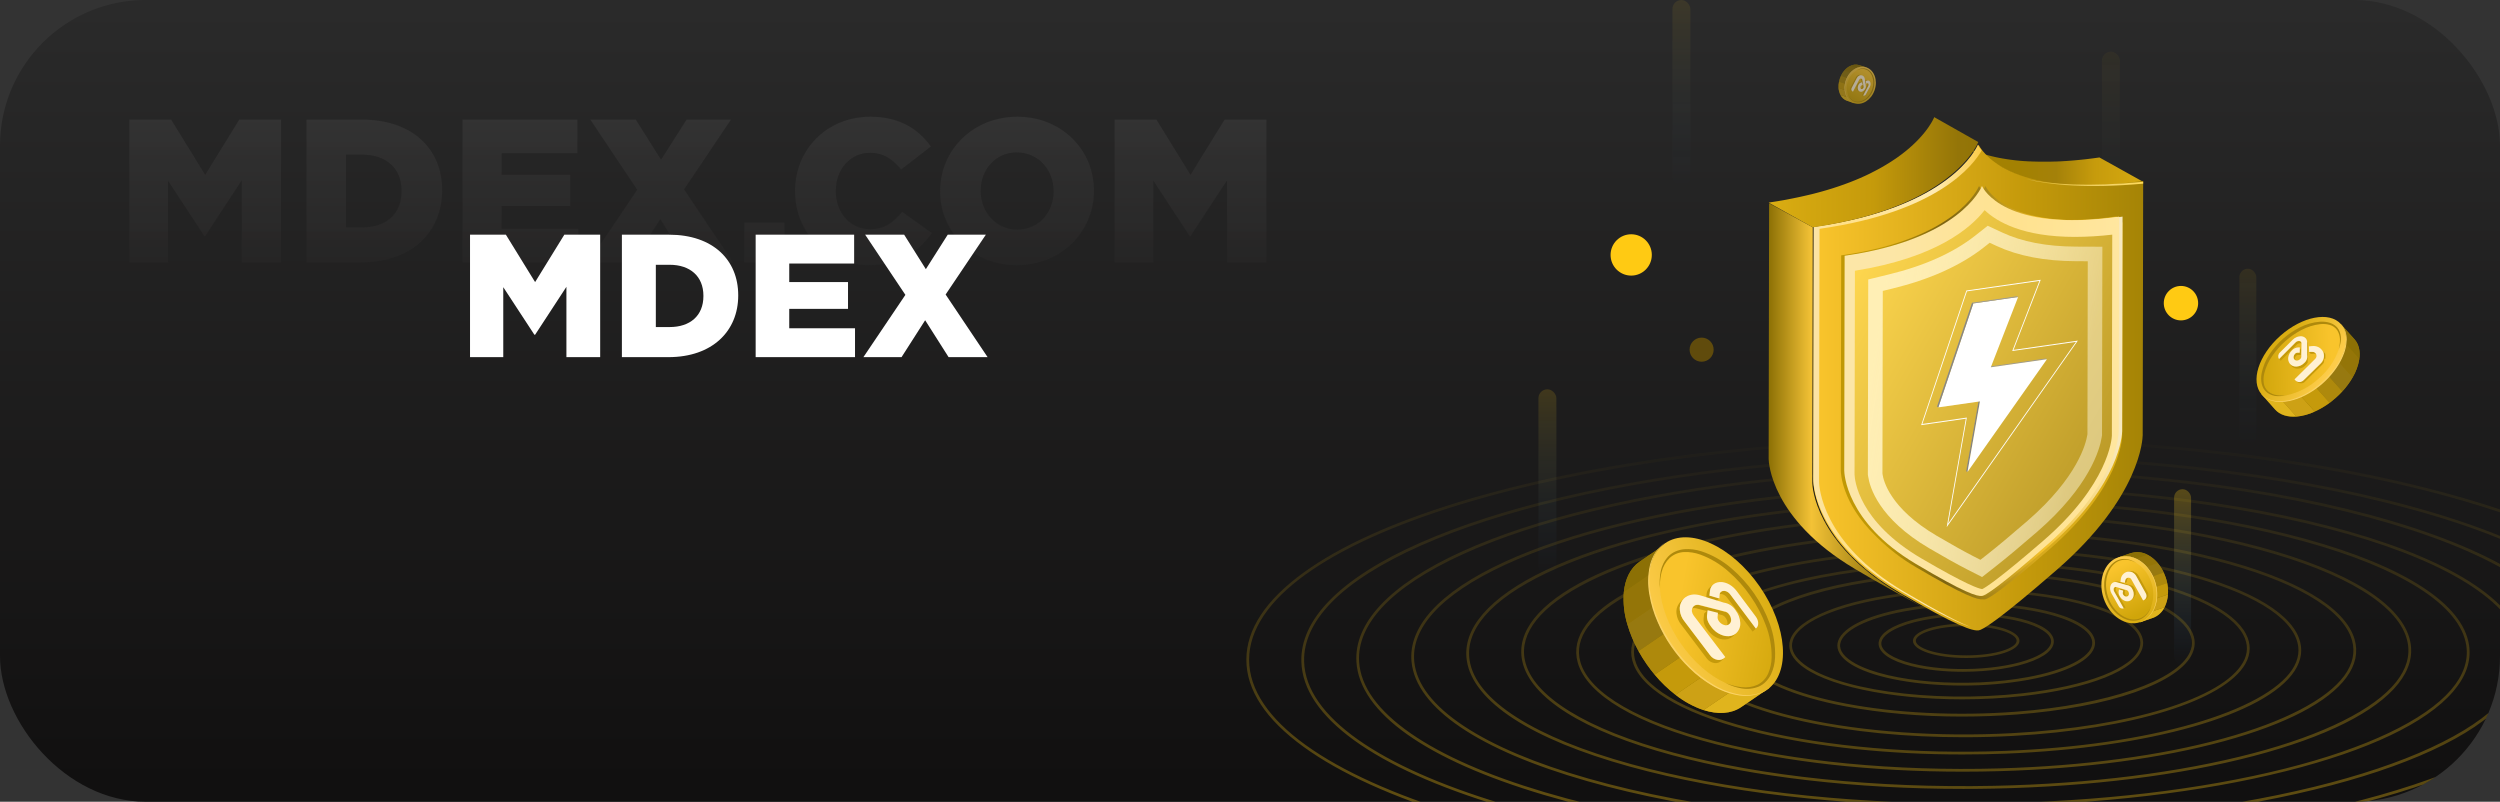 <svg width="343" height="110" viewBox="0 0 343 110" fill="none" xmlns="http://www.w3.org/2000/svg">
<rect x="0" y="0" width="343" height="110" fill="#333333" stroke="none"/>
<g clip-path="url(#clip0_25_61875)">
<rect width="343" height="110" rx="20" fill="url(#paint0_linear_25_61875)"/>
<g clip-path="url(#clip1_25_61875)">
<g clip-path="url(#clip2_25_61875)">
<rect opacity="0.04" x="288.386" y="7.09" width="2.464" height="25.523" rx="1.232" fill="url(#paint1_linear_25_61875)"/>
<rect opacity="0.083" x="229.457" width="2.464" height="25.523" rx="1.232" fill="url(#paint2_linear_25_61875)"/>
<rect opacity="0.149" x="211.072" y="53.41" width="2.464" height="25.523" rx="1.232" fill="url(#paint3_linear_25_61875)"/>
<rect opacity="0.083" x="307.243" y="36.867" width="2.327" height="24.105" rx="1.163" fill="url(#paint4_linear_25_61875)"/>
<rect opacity="0.269" x="298.286" y="67.117" width="2.327" height="24.105" rx="1.163" fill="url(#paint5_linear_25_61875)"/>
<path opacity="0.4" fill-rule="evenodd" clip-rule="evenodd" d="M269.999 121C243.588 121 218.755 117.846 200.075 112.118C190.981 109.333 183.837 106.08 178.843 102.46C173.638 98.688 171 94.668 171 90.514C171 86.359 173.638 82.341 178.843 78.567C183.837 74.947 190.98 71.698 200.075 68.909C218.755 63.182 243.588 60.027 269.999 60.027C296.41 60.027 321.244 63.182 339.924 68.909C349.018 71.694 356.162 74.947 361.156 78.567C366.36 82.341 369 86.359 369 90.514C369 94.668 366.36 98.688 361.156 102.46C356.162 106.08 349.019 109.33 339.924 112.118C321.244 117.846 296.412 121 269.999 121ZM269.999 60.407C215.62 60.407 171.379 73.913 171.379 90.514C171.379 107.114 215.62 120.62 269.999 120.62C324.378 120.62 368.621 107.114 368.621 90.514C368.621 73.913 324.38 60.407 269.999 60.407ZM205.957 110.626C223.157 115.797 245.837 118.635 269.914 118.635L270.772 118.637C290.721 118.581 309.62 116.594 325.427 112.892C333.035 111.107 339.662 108.981 345.123 106.571C350.668 104.122 354.881 101.435 357.645 98.585C360.251 95.898 361.532 93.093 361.454 90.25C361.245 82.705 351.511 75.654 334.044 70.401C316.845 65.23 294.163 62.391 270.087 62.391H269.229C249.28 62.446 230.38 64.434 214.575 68.135C206.965 69.921 200.338 72.046 194.878 74.457C189.333 76.906 185.12 79.592 182.355 82.442C179.749 85.13 178.468 87.934 178.546 90.777C178.755 98.322 188.489 105.373 205.957 110.626ZM269.23 62.767H270.08C319.913 62.767 360.655 75.045 361.078 90.263C361.154 92.999 359.904 95.71 357.377 98.322C351.959 103.909 340.584 108.951 325.344 112.521C309.571 116.217 290.696 118.199 270.775 118.256H269.922C220.088 118.256 179.345 105.976 178.925 90.762C178.85 88.026 180.101 85.314 182.628 82.702C188.044 77.116 199.422 72.074 214.666 68.503C230.439 64.804 249.309 62.824 269.23 62.767ZM269.83 116.273C248.081 116.273 227.553 113.726 211.846 109.067C195.66 104.267 186.518 97.781 186.101 90.803C185.943 88.169 187.039 85.567 189.361 83.069C191.815 80.425 195.603 77.931 200.614 75.652C205.552 73.409 211.569 71.427 218.496 69.757C232.888 66.29 250.163 64.399 268.456 64.287C290.837 64.149 312.035 66.707 328.155 71.487C344.34 76.288 353.482 82.773 353.9 89.751C354.056 92.386 352.96 94.988 350.64 97.486C348.185 100.128 344.397 102.624 339.386 104.903C334.454 107.145 328.431 109.128 321.505 110.797C307.111 114.263 289.837 116.158 271.543 116.268C270.973 116.271 270.395 116.273 269.83 116.273ZM270.17 64.664H268.458C250.193 64.776 232.949 66.664 218.589 70.123C204.723 73.465 194.437 78.149 189.632 83.325C187.385 85.745 186.323 88.249 186.471 90.775C186.676 94.196 189.063 97.512 193.569 100.632C197.951 103.666 204.135 106.379 211.946 108.695C227.618 113.344 248.11 115.886 269.821 115.886H271.535C289.799 115.774 307.043 113.885 321.402 110.425C335.269 107.085 345.554 102.4 350.359 97.225C352.606 94.805 353.668 92.299 353.52 89.774C353.317 86.353 350.928 83.037 346.424 79.918C342.04 76.884 335.858 74.171 328.047 71.853C312.376 67.205 291.878 64.664 270.17 64.664ZM217.743 107.164C231.951 111.227 250.33 113.438 269.746 113.438C270.6 113.438 271.459 113.431 272.316 113.425C288.947 113.257 304.591 111.496 317.555 108.332C323.803 106.807 329.208 105.003 333.624 102.971C338.106 100.905 341.468 98.648 343.619 96.263C345.659 93.997 346.572 91.641 346.335 89.259C345.708 82.981 337.158 77.179 322.258 72.92C307.421 68.673 288.038 66.453 267.68 66.657C251.049 66.82 235.407 68.584 222.446 71.751C216.197 73.275 210.793 75.079 206.377 77.112C201.893 79.178 198.533 81.434 196.382 83.82C194.342 86.085 193.428 88.442 193.665 90.823C194.293 97.101 202.843 102.905 217.743 107.164ZM200.842 99.615C196.635 96.833 194.346 93.858 194.04 90.786C193.813 88.514 194.695 86.256 196.66 84.079C200.856 79.418 210.04 75.167 222.532 72.118C235.472 68.962 251.082 67.198 267.684 67.035C288.009 66.833 307.349 69.051 322.153 73.282C329.339 75.333 335.06 77.751 339.155 80.463C343.361 83.246 345.65 86.22 345.957 89.293C346.184 91.564 345.302 93.823 343.336 96.006C339.14 100.666 329.953 104.911 317.465 107.961C304.527 111.12 288.914 112.877 272.312 113.043C251.993 113.249 232.648 111.029 217.845 106.796C210.656 104.745 204.936 102.329 200.842 99.615ZM269.67 110.602C252.58 110.602 236.356 108.701 223.65 105.189C210.039 101.427 202.083 96.249 201.244 90.614C200.926 88.46 201.658 86.324 203.43 84.258C207.125 79.946 215.076 76.164 226.416 73.32C237.954 70.43 251.957 68.782 266.914 68.561C285.24 68.289 302.804 70.203 316.349 73.948C329.96 77.71 337.916 82.886 338.755 88.522C339.076 90.677 338.343 92.816 336.577 94.875C332.882 99.187 324.93 102.969 313.59 105.813C302.054 108.703 288.051 110.352 273.093 110.573C271.95 110.594 270.807 110.602 269.67 110.602ZM270.332 68.912C269.195 68.912 268.056 68.921 266.914 68.937C251.985 69.159 238.012 70.801 226.504 73.686C215.398 76.47 207.305 80.312 203.717 84.502C202.026 86.476 201.322 88.513 201.625 90.555C202.034 93.311 204.222 95.966 208.13 98.448C211.937 100.867 217.193 103.013 223.755 104.826C236.428 108.329 252.618 110.228 269.672 110.228C270.809 110.228 271.948 110.22 273.09 110.203C288.018 109.982 301.992 108.34 313.501 105.455C324.605 102.671 332.699 98.829 336.287 94.639C337.978 92.665 338.682 90.628 338.378 88.584C337.969 85.83 335.781 83.175 331.873 80.691C328.067 78.274 322.81 76.128 316.248 74.315C303.577 70.808 287.382 68.912 270.332 68.912ZM229.489 103.624C240.635 106.625 254.655 108.238 269.362 108.238C270.776 108.239 272.194 108.224 273.617 108.194C286.837 107.915 299.145 106.368 309.209 103.72C319.107 101.115 325.967 97.685 329.046 93.802C330.539 91.92 331.09 89.973 330.686 88.014C329.643 82.953 322.311 78.345 310.039 75.041C297.828 71.752 282.152 70.129 265.912 70.47C252.692 70.749 240.388 72.297 230.319 74.945C220.42 77.55 213.562 80.979 210.482 84.862C208.991 86.744 208.439 88.693 208.842 90.651C209.886 95.713 217.219 100.321 229.489 103.624ZM215.395 97.617C211.803 95.411 209.718 93.041 209.213 90.574H209.211C208.831 88.731 209.358 86.889 210.777 85.099C213.762 81.335 220.736 77.859 230.414 75.313C240.449 72.672 252.726 71.13 265.918 70.851C282.13 70.51 297.762 72.129 309.944 75.408C315.858 77.001 320.632 78.892 324.134 81.047C327.727 83.254 329.811 85.624 330.315 88.091C330.696 89.934 330.169 91.775 328.75 93.565C325.765 97.329 318.791 100.805 309.113 103.351C299.078 105.993 286.8 107.536 273.609 107.814C257.403 108.155 241.775 106.532 229.584 103.256C223.67 101.664 218.896 99.772 215.395 97.617ZM269.296 105.875C256.905 105.875 245.036 104.565 235.425 102.111C224.455 99.308 217.72 95.333 216.468 90.918C215.974 89.174 216.349 87.433 217.585 85.74C220.073 82.34 225.873 79.312 234.354 76.985C242.979 74.619 253.625 73.196 265.142 72.862C279.346 72.453 293.184 73.764 304.102 76.554C315.071 79.357 321.807 83.331 323.059 87.746C323.554 89.491 323.185 91.231 321.943 92.925C319.454 96.325 313.654 99.35 305.174 101.678C296.548 104.044 285.903 105.467 274.386 105.8C272.683 105.851 270.987 105.876 269.296 105.875ZM216.827 90.814C219.349 99.71 245.166 106.264 274.372 105.423C285.86 105.092 296.475 103.671 305.07 101.314C313.353 99.041 319.236 95.984 321.639 92.701C322.801 91.112 323.152 89.483 322.697 87.856C320.175 78.96 294.359 72.405 265.152 73.248C253.669 73.579 243.053 74.999 234.458 77.361C226.176 79.635 220.292 82.691 217.889 85.973C216.726 87.558 216.371 89.188 216.827 90.814ZM241.382 100.582C249.435 102.499 259.151 103.512 269.237 103.512C271.197 103.512 273.172 103.474 275.148 103.399C294.911 102.627 310.847 98.076 314.8 92.076C315.789 90.571 315.989 89.028 315.394 87.49C313.938 83.723 307.812 80.383 298.149 78.082C288.531 75.793 276.539 74.793 264.382 75.268C244.618 76.04 228.681 80.591 224.73 86.592C223.739 88.096 223.539 89.638 224.135 91.177C225.598 94.946 231.72 98.282 241.382 100.582ZM275.135 103.021C250.145 103.997 227.425 98.621 224.488 91.039C223.938 89.621 224.125 88.194 225.046 86.797C226.885 84.006 231.683 81.373 238.559 79.385C245.705 77.319 254.64 76.022 264.397 75.645C289.386 74.669 312.106 80.044 315.044 87.626C315.593 89.044 315.405 90.471 314.486 91.868C312.647 94.658 307.848 97.291 300.972 99.28C293.826 101.345 284.892 102.644 275.135 103.021ZM269.422 101.148C261.579 101.148 253.967 100.409 247.47 98.991C239.081 97.16 233.54 94.406 231.868 91.236C231.147 89.866 231.168 88.482 231.933 87.121C234.769 82.081 247.588 78.103 263.832 77.225C273.989 76.677 284.181 77.378 292.53 79.2C300.92 81.031 306.46 83.786 308.132 86.957C308.853 88.326 308.832 89.71 308.067 91.07C305.231 96.112 292.413 100.089 276.169 100.967C273.916 101.088 271.657 101.148 269.422 101.148ZM232.204 91.056C235.568 97.437 255.282 101.714 276.149 100.586C292.268 99.716 304.964 95.816 307.739 90.882C308.436 89.643 308.456 88.383 307.798 87.134C304.434 80.753 284.721 76.476 263.853 77.605C247.733 78.476 235.039 82.375 232.265 87.308C231.566 88.548 231.545 89.809 232.204 91.056ZM253.153 96.901C258.034 97.834 263.539 98.312 269.158 98.312C271.673 98.312 274.196 98.216 276.703 98.026C283 97.544 288.609 96.486 292.927 94.97C297.182 93.474 299.909 91.633 300.792 89.647C301.352 88.406 301.181 87.159 300.287 85.942C298.409 83.379 293.468 81.224 286.376 79.87C279.316 78.523 270.95 78.124 262.821 78.749C256.525 79.233 250.916 80.29 246.599 81.806C242.343 83.299 239.627 85.141 238.736 87.124C238.177 88.366 238.347 89.613 239.241 90.83C241.119 93.393 246.06 95.549 253.153 96.901ZM276.678 97.64C259.982 98.922 243.328 95.764 239.543 90.602C238.74 89.505 238.582 88.389 239.077 87.286C240.834 83.363 250.387 80.087 262.85 79.13C279.546 77.849 296.2 81.007 299.985 86.169C300.788 87.265 300.946 88.381 300.451 89.484C298.695 93.407 289.142 96.683 276.678 97.64ZM269.218 95.949C259.338 95.949 250.177 94.068 246.821 91.058C245.669 90.024 245.251 88.89 245.611 87.782C246.083 86.332 247.851 84.959 250.726 83.81C253.632 82.649 257.543 81.771 262.032 81.273C274.661 79.871 288.421 81.864 292.708 85.715C293.859 86.749 294.277 87.882 293.917 88.992C293.445 90.441 291.677 91.815 288.803 92.962C285.896 94.124 281.979 95.002 277.496 95.5C274.747 95.802 271.984 95.951 269.218 95.949ZM270.355 81.198C267.588 81.194 264.822 81.342 262.071 81.642C253.205 82.626 246.884 85.079 245.97 87.892C245.654 88.864 246.024 89.833 247.072 90.776C251.289 94.563 264.917 96.513 277.451 95.123C286.319 94.138 292.638 91.685 293.553 88.873C293.869 87.901 293.498 86.931 292.45 85.988C289.159 83.035 280.125 81.198 270.355 81.198ZM254.4 91.387C257.518 93.106 263.244 94.058 269.208 94.058C272.261 94.07 275.309 93.805 278.315 93.269C283.697 92.272 287.102 90.488 287.42 88.501C287.539 87.724 287.248 86.555 285.129 85.387C280.399 82.78 269.671 81.934 261.213 83.504C255.83 84.502 252.427 86.285 252.108 88.272C251.989 89.049 252.281 90.218 254.4 91.387ZM261.279 83.88C264.273 83.346 267.309 83.082 270.35 83.093L270.344 83.095C276.234 83.095 281.878 84.031 284.942 85.722C286.465 86.561 287.19 87.501 287.041 88.439C286.753 90.233 283.381 91.941 278.242 92.893C269.858 94.448 259.242 93.622 254.579 91.051C253.055 90.212 252.329 89.272 252.48 88.334C252.768 86.54 256.138 84.832 261.279 83.88ZM269.293 92.168C266.785 92.168 264.288 91.916 262.204 91.385C259.412 90.676 257.834 89.613 257.746 88.392C257.698 87.683 258.146 86.63 260.552 85.658C264.727 83.962 272.251 83.631 277.324 84.916C280.116 85.624 281.694 86.688 281.782 87.909C281.83 88.618 281.383 89.671 278.976 90.643C276.522 91.643 272.893 92.168 269.293 92.168ZM270.226 84.508C266.68 84.508 263.109 85.024 260.692 86.008C258.977 86.704 258.063 87.541 258.12 88.366C258.188 89.382 259.743 90.373 262.296 91.019C267.304 92.289 274.724 91.963 278.836 90.293C280.551 89.597 281.464 88.76 281.409 87.935C281.339 86.919 279.778 85.928 277.233 85.282C275.173 84.76 272.704 84.508 270.226 84.508ZM269.764 90.277C265.668 90.277 262.457 89.239 262.457 87.914C262.457 86.589 265.668 85.551 269.764 85.551C273.861 85.551 277.071 86.589 277.071 87.914C277.071 89.239 273.862 90.277 269.764 90.277ZM269.764 85.911C265.626 85.911 262.846 86.947 262.846 87.914C262.846 88.881 265.626 89.917 269.764 89.917C273.902 89.917 276.683 88.881 276.683 87.914C276.683 86.947 273.904 85.911 269.764 85.911Z" fill="url(#paint6_linear_25_61875)"/>
<path d="M287.173 25.52H287.326L287.889 25.504H288.044C288.274 25.496 288.505 25.486 288.74 25.474L288.885 25.466L289.488 25.43L289.666 25.418C289.909 25.4 290.155 25.382 290.405 25.362L290.529 25.351L291.186 25.29L291.386 25.27C291.646 25.244 291.907 25.216 292.171 25.186L292.253 25.177L292.99 25.086L293.205 25.059C293.482 25.023 293.76 24.985 294.043 24.945L288.04 21.603C287.757 21.644 287.479 21.681 287.203 21.718L286.988 21.746L286.249 21.836L286.169 21.846C285.9 21.876 285.643 21.903 285.384 21.929L285.184 21.948C284.962 21.97 284.743 21.991 284.526 22.009L284.402 22.02C284.152 22.042 283.907 22.059 283.662 22.077L283.485 22.088L282.882 22.125L282.737 22.133C282.503 22.144 282.272 22.155 282.042 22.163H281.886C281.697 22.163 281.509 22.174 281.324 22.179H281.171C280.951 22.179 280.733 22.179 280.518 22.179H280.384C280.204 22.179 280.026 22.179 279.847 22.179H279.694C279.486 22.179 279.28 22.17 279.079 22.163H278.984L278.466 22.14H278.315C278.121 22.129 277.927 22.117 277.738 22.103H277.687L277.171 22.061L277.026 22.049L276.489 21.994H276.495L275.971 21.929L275.837 21.912L275.382 21.847L275.329 21.839C275.164 21.814 275.003 21.787 274.843 21.759L274.723 21.739L274.32 21.665L274.243 21.65C274.09 21.62 273.941 21.588 273.795 21.557L273.689 21.532C273.565 21.505 273.444 21.477 273.326 21.449L273.239 21.428C273.102 21.395 272.968 21.361 272.836 21.325C272.737 21.299 272.642 21.272 272.545 21.244L272.368 21.195C272.258 21.164 272.149 21.129 272.042 21.097L271.919 21.06C271.773 21.013 271.629 20.965 271.49 20.923L271.403 20.891C271.292 20.853 271.184 20.814 271.079 20.775L270.934 20.719L270.686 20.621L270.531 20.558C270.457 20.527 270.382 20.497 270.311 20.465L270.155 20.397C270.087 20.367 270.021 20.336 269.954 20.305L269.801 20.234L269.613 20.142L269.424 20.046L269.334 20L269.057 19.852L275.057 23.181C275.147 23.232 275.239 23.281 275.333 23.331L275.423 23.377L275.558 23.447L275.613 23.473L275.799 23.563L275.952 23.636L276.154 23.726L276.309 23.796L276.53 23.888L276.684 23.952C276.765 23.985 276.849 24.017 276.932 24.048C276.981 24.067 277.028 24.087 277.077 24.104C277.182 24.144 277.289 24.182 277.398 24.221L277.488 24.252C277.622 24.3 277.771 24.348 277.918 24.389L278.041 24.428C278.149 24.46 278.256 24.493 278.366 24.525L278.543 24.576L278.835 24.655L278.874 24.666L279.237 24.758L279.325 24.778C279.443 24.807 279.564 24.836 279.687 24.863L279.793 24.886C279.941 24.918 280.09 24.949 280.242 24.98L280.318 24.995C280.452 25.021 280.587 25.045 280.721 25.069L280.842 25.09L281.328 25.17H281.38C281.531 25.193 281.682 25.214 281.835 25.236L281.97 25.253C282.141 25.275 282.316 25.297 282.493 25.317C282.669 25.337 282.848 25.355 283.03 25.371L283.175 25.384C283.346 25.399 283.516 25.414 283.691 25.426H283.742C283.931 25.44 284.124 25.451 284.319 25.462L284.469 25.47L284.988 25.492H285.083L285.698 25.507H285.851C286.027 25.507 286.205 25.507 286.388 25.507H286.522C286.735 25.527 286.953 25.525 287.173 25.52Z" fill="url(#paint7_linear_25_61875)"/>
<path d="M260.415 81.31C248.975 74.492 248.662 66.71 248.65 66.284L248.709 31.193L242.721 27.887L242.657 62.983C242.668 63.404 242.982 71.195 254.422 78.01C256.203 79.072 257.69 79.926 258.933 80.614L264.921 83.92C263.678 83.227 262.19 82.371 260.415 81.31Z" fill="url(#paint8_linear_25_61875)"/>
<path d="M271.46 19.852C271.649 20.233 275.212 27.475 294.043 24.82L293.978 59.722C293.966 60.145 293.728 68.164 282.178 78.195C274.068 85.241 272.003 86.412 271.491 86.483C270.672 86.6 268.611 86.01 260.522 81.247C249.006 74.467 248.798 66.517 248.786 66.093L248.851 31.196C267.679 28.535 271.272 20.285 271.46 19.852Z" fill="url(#paint9_linear_25_61875)"/>
<path d="M294.043 25.197V24.942C286.48 25.678 281.398 25.304 278.014 24.578C281.27 25.391 286.316 25.886 294.043 25.197Z" fill="url(#paint10_linear_25_61875)"/>
<path d="M261.264 81.195C249.795 74.449 249.588 66.541 249.576 66.117L249.641 31.392C265.954 29.096 270.781 22.585 271.886 20.649C271.686 20.402 271.511 20.135 271.367 19.852C271.179 20.283 267.601 28.491 248.85 31.132L248.786 65.856C248.797 66.272 249.005 74.192 260.473 80.933C266.402 84.429 269.077 85.658 270.404 86.023C268.878 85.441 266.198 84.098 261.264 81.195Z" fill="url(#paint11_linear_25_61875)"/>
<path d="M290.952 30.535V30.499V30.23L290.684 30.265V30.23V29.961L290.417 29.996V29.961V29.692C279.698 31.206 274.894 28.884 272.867 27.134C272.65 26.885 272.465 26.61 272.314 26.316L272.266 26.421C272.186 26.302 272.114 26.179 272.05 26.051C272.042 26.07 272.028 26.106 272.003 26.156C271.924 26.038 271.852 25.915 271.788 25.787C271.78 25.806 271.765 25.842 271.741 25.892C271.661 25.774 271.589 25.651 271.526 25.523C271.368 25.888 268.362 32.81 252.611 35.036L252.557 64.32V64.589C252.564 64.858 252.672 68.999 257.316 73.508C257.404 73.597 257.488 73.684 257.583 73.777C259.178 75.353 260.966 76.716 262.904 77.836C269.556 81.765 271.334 82.309 272.044 82.233C272.143 82.245 272.244 82.245 272.343 82.233C272.772 82.173 274.499 81.192 281.282 75.281C290.951 66.874 291.15 60.145 291.161 59.788L291.214 30.503L290.952 30.535Z" fill="url(#paint12_linear_25_61875)"/>
<path d="M272.396 25.523C272.552 25.844 275.522 31.957 291.214 29.72L291.161 59.178C291.146 59.533 290.948 66.302 281.327 74.765C274.57 80.711 272.849 81.698 272.422 81.759C271.74 81.856 270.023 81.359 263.282 77.34C253.684 71.617 253.509 64.902 253.5 64.549L253.555 35.092C269.241 32.853 272.233 25.889 272.396 25.523Z" fill="url(#paint13_linear_25_61875)"/>
<path d="M271.924 25.523C272.08 25.844 275.05 31.957 290.743 29.72L290.69 59.178C290.675 59.533 290.476 66.302 280.856 74.765C274.099 80.711 272.378 81.698 271.951 81.759C271.269 81.856 269.552 81.359 262.81 77.34C253.213 71.617 253.038 64.902 253.029 64.549L253.083 35.092C268.769 32.853 271.762 25.889 271.924 25.523Z" fill="url(#paint14_linear_25_61875)"/>
<path d="M271.962 80.824C271.489 80.775 269.779 80.217 263.649 76.632C254.937 71.539 254.47 65.823 254.443 65.106L254.494 37.146C265.64 35.368 270.386 31.287 272.289 28.832C273.973 30.437 277.527 32.503 284.683 32.503C286.393 32.496 288.102 32.393 289.8 32.195L289.748 59.789C289.73 60.218 289.318 66.442 280.296 74.226C274.065 79.607 272.363 80.636 271.962 80.824Z" fill="url(#paint15_linear_25_61875)"/>
<path fill-rule="evenodd" clip-rule="evenodd" d="M270.321 77.22C268.975 76.532 267.255 75.57 265.197 74.361C258.525 70.443 257.465 66.375 257.298 65.222L257.271 65.032L257.319 39.127L259.339 38.635C264.386 37.412 268.498 35.564 271.574 33.147L272.852 32.141L274.327 32.828C277.147 34.145 280.674 34.821 284.806 34.837L287.443 34.847L287.397 59.639L287.365 59.842C287.152 61.189 285.906 66.083 278.83 72.215C276.533 74.205 274.626 75.796 273.161 76.944L271.829 77.988L270.321 77.22Z" stroke="url(#paint16_linear_25_61875)" stroke-width="2"/>
<path fill-rule="evenodd" clip-rule="evenodd" d="M285.086 46.733L276.259 48.004L279.951 38.483L279.988 38.386L269.787 39.855L263.58 58.328L269.709 57.446L267.09 72.316L285.002 46.851L285.086 46.733ZM284.83 46.901L267.291 71.828L269.851 57.29L263.75 58.168L269.867 39.973L279.807 38.542L276.114 48.063L276.077 48.161L284.83 46.901Z" fill="white"/>
<path d="M269.941 64.75L269.76 64.65L271.468 54.971L271.649 55.073L269.941 64.75Z" fill="#848484"/>
<path d="M273.137 50.396L272.956 50.295L280.659 49.188L280.84 49.289L273.137 50.396Z" fill="#9A9A9A"/>
<path d="M276.886 40.75L273.137 50.396L280.84 49.289L269.941 64.75L271.649 55.073L265.938 55.892L270.74 41.633L276.886 40.75Z" fill="white"/>
<path d="M265.938 55.892L265.757 55.793L270.56 41.532L270.74 41.633L265.938 55.892Z" fill="#878787"/>
<path d="M270.74 41.633L270.56 41.532L276.705 40.648L276.886 40.75L270.74 41.633Z" fill="#9A9A9A"/>
<path d="M265.372 16.07L265.355 16.112V16.126L265.324 16.196L265.315 16.214L265.265 16.318C265.248 16.355 265.226 16.397 265.203 16.443L265.191 16.466C265.164 16.516 265.135 16.57 265.103 16.629L265.087 16.658L264.978 16.847L264.958 16.879C264.916 16.949 264.873 17.019 264.823 17.097L264.805 17.123C264.754 17.204 264.698 17.288 264.638 17.378C264.588 17.452 264.536 17.529 264.479 17.607L264.443 17.657C264.387 17.735 264.326 17.816 264.263 17.899L264.229 17.944C264.169 18.022 264.106 18.101 264.04 18.184L264.011 18.22C263.94 18.308 263.864 18.399 263.785 18.491L263.734 18.552C263.653 18.645 263.57 18.74 263.483 18.832L263.459 18.858C263.376 18.949 263.29 19.041 263.2 19.138L263.142 19.199C263.047 19.298 262.949 19.398 262.846 19.5L262.783 19.56C262.686 19.655 262.586 19.751 262.481 19.847L262.441 19.887C262.313 20.005 262.179 20.125 262.041 20.245L261.971 20.307C261.835 20.424 261.7 20.544 261.546 20.665L261.464 20.732C261.314 20.854 261.158 20.976 260.997 21.099L260.93 21.151C260.758 21.28 260.582 21.41 260.397 21.542L260.376 21.557C260.259 21.641 260.139 21.725 260.017 21.807L259.881 21.895L259.611 22.075L259.455 22.177L259.184 22.348L259.022 22.448C258.924 22.508 258.825 22.57 258.724 22.63L258.575 22.718C258.433 22.803 258.288 22.886 258.14 22.969L258.113 22.986C257.956 23.074 257.793 23.162 257.63 23.252L257.475 23.332L257.124 23.517L256.934 23.613L256.59 23.792L256.393 23.887C256.25 23.957 256.102 24.027 255.955 24.095L255.811 24.161C255.614 24.254 255.414 24.343 255.21 24.429L255.074 24.488C254.913 24.558 254.749 24.627 254.583 24.694L254.369 24.781C254.219 24.843 254.064 24.902 253.91 24.964L253.696 25.046C253.498 25.122 253.298 25.196 253.095 25.27L253.012 25.301C252.78 25.384 252.544 25.467 252.305 25.548L252.093 25.619C251.918 25.678 251.742 25.736 251.562 25.794L251.307 25.875L250.753 26.044L250.53 26.111C250.27 26.187 250.006 26.263 249.738 26.337L249.611 26.371C249.38 26.433 249.149 26.495 248.912 26.555L248.641 26.625C248.445 26.674 248.246 26.723 248.044 26.765L247.754 26.833C247.524 26.888 247.29 26.941 247.053 26.992L246.863 27.034C246.564 27.098 246.26 27.161 245.95 27.223L245.707 27.27C245.472 27.315 245.237 27.36 244.997 27.41L244.673 27.468L243.979 27.587L243.67 27.638C243.337 27.692 242.999 27.744 242.657 27.794L248.71 31.195C249.052 31.145 249.39 31.093 249.723 31.04L250.032 30.989C250.265 30.951 250.497 30.91 250.726 30.87L251.05 30.813C251.29 30.769 251.525 30.725 251.76 30.673L252.003 30.625C252.312 30.564 252.616 30.501 252.916 30.437L253.104 30.395C253.342 30.343 253.577 30.29 253.808 30.237L254.097 30.169L254.695 30.029L254.966 29.96C255.204 29.899 255.439 29.837 255.669 29.773L255.791 29.741C256.062 29.668 256.326 29.592 256.584 29.515L256.806 29.449C256.993 29.392 257.18 29.336 257.363 29.277C257.447 29.252 257.531 29.226 257.615 29.198C257.795 29.141 257.974 29.082 258.15 29.023L258.359 28.953C258.599 28.871 258.836 28.789 259.068 28.705L259.145 28.677C259.349 28.603 259.551 28.527 259.75 28.451L259.963 28.368L260.424 28.186L260.637 28.1C260.804 28.032 260.966 27.96 261.127 27.893L261.263 27.834C261.466 27.741 261.666 27.652 261.863 27.566L262.007 27.499L262.445 27.293L262.529 27.252L262.642 27.196L262.981 27.029L263.173 26.931L263.521 26.748L263.678 26.665C263.842 26.577 264.003 26.488 264.16 26.4L264.181 26.387C264.331 26.304 264.479 26.218 264.624 26.133L264.771 26.044L265.069 25.864L265.232 25.763L265.502 25.59L265.657 25.491L265.928 25.309L266.056 25.222C266.177 25.14 266.296 25.056 266.412 24.974L266.435 24.958C266.619 24.827 266.796 24.696 266.967 24.566C266.991 24.549 267.014 24.532 267.035 24.514C267.198 24.391 267.354 24.268 267.504 24.145L267.584 24.081C267.731 23.96 267.873 23.841 268.01 23.722L268.078 23.662C268.213 23.541 268.349 23.421 268.484 23.302L268.495 23.293L268.525 23.264C268.629 23.168 268.729 23.071 268.827 22.975L268.889 22.915C268.992 22.814 269.091 22.714 269.186 22.614C269.206 22.595 269.225 22.574 269.244 22.555C269.333 22.461 269.42 22.367 269.502 22.275L269.525 22.25C269.613 22.154 269.696 22.059 269.777 21.971L269.804 21.94L269.83 21.909C269.907 21.817 269.983 21.726 270.055 21.638L270.083 21.603C270.15 21.521 270.212 21.441 270.272 21.363L270.307 21.318C270.37 21.234 270.43 21.153 270.487 21.075L270.522 21.025C270.579 20.947 270.633 20.869 270.683 20.794C270.744 20.706 270.798 20.621 270.851 20.54L270.867 20.515C270.916 20.438 270.959 20.366 271.003 20.297L271.023 20.264L271.131 20.075L271.148 20.046C271.18 19.987 271.21 19.933 271.236 19.882V19.875L271.244 19.86C271.267 19.815 271.288 19.772 271.306 19.734C271.326 19.697 271.341 19.662 271.356 19.631L271.364 19.614L271.397 19.543C271.396 19.539 271.396 19.534 271.397 19.53C271.404 19.512 271.41 19.497 271.414 19.487L265.372 16.07Z" fill="url(#paint17_linear_25_61875)"/>
<ellipse cx="233.464" cy="47.975" rx="1.65" ry="1.654" fill="#604B0C"/>
<ellipse cx="317.85" cy="49.865" rx="4.007" ry="4.018" fill="#0E8EFF"/>
<ellipse cx="299.228" cy="41.594" rx="2.357" ry="2.363" fill="#FFCA13"/>
<ellipse cx="223.8" cy="34.977" rx="2.829" ry="2.836" fill="#FFCA13"/>
<g opacity="0.65">
<path d="M253.433 13.836H253.419C253.021 13.694 252.695 13.403 252.511 13.027C252.357 12.725 252.267 12.396 252.247 12.059C252.23 11.774 252.253 11.487 252.313 11.207C252.343 11.06 252.382 10.915 252.431 10.773C252.472 10.653 252.52 10.535 252.574 10.42C252.693 10.16 252.845 9.917 253.029 9.698C253.241 9.444 253.501 9.234 253.794 9.079C254.191 8.855 254.665 8.805 255.1 8.942H255.116L256.068 9.264L256.091 9.92C256.201 10.197 256.264 10.491 256.277 10.789C256.29 11.074 256.264 11.36 256.2 11.639C256.171 11.762 256.136 11.883 256.095 12.003C256.046 12.146 255.988 12.286 255.92 12.421C255.793 12.68 255.63 12.92 255.436 13.134C255.253 13.338 255.039 13.512 254.803 13.652L254.378 14.158L253.433 13.836Z" fill="#977700"/>
<path d="M256.118 9.857L253.799 9.072C254.196 8.848 254.669 8.798 255.105 8.935H255.121L256.072 9.257L256.118 9.857Z" fill="#8C7005"/>
<path d="M253.433 13.836H253.419C253.021 13.694 252.695 13.403 252.51 13.027L254.764 13.787L254.385 14.162L253.433 13.836Z" fill="#E0B41D"/>
<path d="M256.284 10.784L253.033 9.684C253.245 9.431 253.505 9.221 253.798 9.066L256.12 9.857L256.097 9.923C256.208 10.2 256.271 10.493 256.284 10.791V10.784Z" fill="#947508"/>
<path d="M256.207 11.636L252.572 10.406C252.691 10.147 252.843 9.904 253.026 9.684L256.277 10.782C256.29 11.067 256.264 11.353 256.2 11.632L256.207 11.636Z" fill="#977910"/>
<path d="M255.927 12.419L252.313 11.207C252.343 11.06 252.382 10.915 252.431 10.773C252.472 10.653 252.52 10.535 252.574 10.42L256.209 11.648C256.18 11.771 256.145 11.893 256.104 12.012C256.055 12.155 255.997 12.295 255.929 12.43L255.927 12.419Z" fill="#AE890C"/>
<path d="M255.443 13.134L252.247 12.055C252.231 11.771 252.253 11.485 252.313 11.207L255.934 12.433C255.807 12.691 255.644 12.931 255.45 13.146L255.443 13.134Z" fill="#C59A0B"/>
<path d="M254.764 13.782L252.511 13.022C252.357 12.721 252.267 12.392 252.247 12.055L255.443 13.134C255.26 13.338 255.046 13.512 254.809 13.652L254.764 13.782Z" fill="#CDA115"/>
<ellipse cx="255.233" cy="11.702" rx="2.594" ry="2.076" transform="rotate(-71.16 255.233 11.702)" fill="url(#paint18_linear_25_61875)"/>
<path d="M254.391 14.153C254.095 14.057 253.831 13.884 253.626 13.652C253.423 13.417 253.272 13.143 253.183 12.847C253.094 12.55 253.056 12.242 253.069 11.933C253.082 11.627 253.14 11.324 253.24 11.034C253.341 10.743 253.484 10.467 253.662 10.215C253.842 9.962 254.064 9.741 254.319 9.563C254.57 9.377 254.859 9.248 255.166 9.183C255.47 9.125 255.783 9.148 256.075 9.25C255.928 9.203 255.775 9.176 255.62 9.171C255.468 9.166 255.315 9.18 255.166 9.212C254.873 9.282 254.597 9.411 254.357 9.592C254.11 9.772 253.895 9.991 253.719 10.24C253.545 10.489 253.407 10.761 253.308 11.047C253.207 11.337 253.149 11.64 253.135 11.947C253.121 12.25 253.156 12.554 253.24 12.847C253.321 13.139 253.465 13.411 253.66 13.645C253.758 13.762 253.871 13.866 253.996 13.955C254.119 14.038 254.251 14.105 254.391 14.153Z" fill="#FBD367"/>
<path d="M253.54 11.13C253.736 10.531 254.138 10.019 254.675 9.682C255.06 9.397 255.562 9.319 256.016 9.473C256.471 9.627 256.819 9.993 256.947 10.451C257.161 11.041 257.161 11.687 256.947 12.277C256.75 12.876 256.349 13.387 255.811 13.724C255.427 14.009 254.925 14.089 254.471 13.935C254.016 13.782 253.667 13.415 253.54 12.957C253.325 12.367 253.325 11.721 253.54 11.13Z" fill="url(#paint19_linear_25_61875)"/>
<path d="M254.669 9.682C254.831 9.574 255.01 9.49 255.198 9.434C255.39 9.379 255.592 9.361 255.791 9.383C255.891 9.396 255.989 9.42 256.084 9.455C256.178 9.49 256.268 9.537 256.352 9.592C256.52 9.703 256.666 9.846 256.779 10.012C257.003 10.348 257.136 10.736 257.163 11.137C257.193 11.534 257.141 11.933 257.011 12.309C256.878 12.684 256.671 13.029 256.402 13.323C256.132 13.621 255.789 13.845 255.407 13.973C255.214 14.036 255.011 14.061 254.809 14.048C254.708 14.041 254.609 14.023 254.512 13.994C254.415 13.964 254.322 13.924 254.235 13.872C254.064 13.769 253.916 13.634 253.798 13.474C253.684 13.316 253.594 13.142 253.533 12.957C253.611 13.137 253.714 13.305 253.839 13.456C253.961 13.604 254.11 13.726 254.28 13.816C254.363 13.86 254.451 13.893 254.541 13.917C254.633 13.941 254.726 13.954 254.821 13.958C255.01 13.962 255.199 13.932 255.377 13.87C255.555 13.805 255.724 13.717 255.879 13.609C256.035 13.5 256.177 13.373 256.302 13.231C256.426 13.092 256.536 12.942 256.629 12.781C256.722 12.617 256.798 12.443 256.856 12.264C256.918 12.085 256.963 11.902 256.99 11.715C257.016 11.529 257.023 11.341 257.011 11.153C256.997 10.965 256.962 10.779 256.906 10.6C256.854 10.42 256.777 10.248 256.679 10.089C256.578 9.931 256.447 9.793 256.293 9.684C256.217 9.629 256.134 9.583 256.047 9.547C255.961 9.51 255.87 9.483 255.777 9.468C255.588 9.437 255.394 9.443 255.207 9.484C255.019 9.526 254.839 9.593 254.669 9.682Z" fill="#AE890C"/>
<path d="M255.643 13.123L255.489 13.065L255.466 13.056L255.62 13.114L255.643 13.123Z" fill="#788E95"/>
<path d="M256.334 11.78C256.358 11.739 256.373 11.692 256.377 11.643C256.377 11.606 256.373 11.569 256.363 11.533V11.513C256.348 11.477 256.321 11.447 256.286 11.43L256.132 11.369C256.167 11.385 256.194 11.414 256.209 11.45V11.47C256.215 11.507 256.215 11.544 256.209 11.58C256.206 11.629 256.192 11.675 256.168 11.717L255.455 13.053L255.611 13.112L256.334 11.78Z" fill="#C59A0B"/>
<path d="M256.041 11.483L255.977 11.119L256.063 11.09L256.145 11.063C256.223 11.036 256.308 11.036 256.386 11.063L256.231 11.002C256.153 10.975 256.069 10.975 255.991 11.002L255.909 11.031L255.823 11.058L255.886 11.423L256.041 11.483Z" fill="#C59A0B"/>
<path d="M254.912 12.268C254.904 12.246 254.898 12.222 254.894 12.199C254.859 12.015 254.891 11.825 254.982 11.661C255.052 11.478 255.213 11.344 255.407 11.306H255.436L255.518 11.731C255.518 11.731 255.518 11.767 255.518 11.794C255.542 11.859 255.535 11.931 255.498 11.99C255.466 12.053 255.415 12.105 255.352 12.138C255.302 12.159 255.244 12.159 255.193 12.138L255.348 12.197C255.398 12.22 255.456 12.22 255.507 12.197C255.57 12.164 255.622 12.113 255.655 12.05C255.688 11.991 255.695 11.919 255.673 11.855C255.673 11.828 255.661 11.796 255.661 11.792L255.507 10.977C255.504 10.96 255.501 10.943 255.496 10.926C255.484 10.894 255.466 10.865 255.443 10.84C255.425 10.818 255.402 10.801 255.375 10.791L255.218 10.732C255.246 10.741 255.271 10.757 255.289 10.78C255.312 10.805 255.33 10.835 255.341 10.867C255.346 10.883 255.35 10.9 255.352 10.917L255.421 11.279L255.302 11.234L255.241 11.254C255.048 11.293 254.887 11.427 254.816 11.61C254.725 11.774 254.694 11.965 254.728 12.149C254.728 12.172 254.728 12.194 254.746 12.217C254.782 12.339 254.87 12.441 254.987 12.496H255.005L255.159 12.556H255.141C255.027 12.497 254.943 12.392 254.912 12.268Z" fill="#C59A0B"/>
<path d="M254.014 12.37C253.982 12.264 253.995 12.149 254.049 12.053L254.755 10.703C254.82 10.578 254.918 10.473 255.039 10.399C255.145 10.331 255.273 10.305 255.398 10.325C255.432 10.33 255.466 10.339 255.498 10.352L255.343 10.291C255.311 10.28 255.277 10.271 255.243 10.264C255.118 10.245 254.99 10.272 254.884 10.341C254.762 10.416 254.663 10.525 254.6 10.654L253.894 12.003C253.84 12.099 253.828 12.213 253.86 12.318C253.888 12.404 253.953 12.473 254.037 12.507L254.192 12.565C254.105 12.53 254.04 12.458 254.014 12.37Z" fill="#C59A0B"/>
<path d="M255.968 11.688C255.968 11.688 255.968 11.666 255.968 11.63L255.85 10.827C255.843 10.783 255.832 10.74 255.818 10.698C255.793 10.623 255.754 10.553 255.702 10.492C255.626 10.403 255.521 10.344 255.405 10.325C255.28 10.305 255.152 10.331 255.046 10.399C254.924 10.476 254.826 10.584 254.762 10.712L254.055 12.062C254.001 12.158 253.989 12.273 254.021 12.379C254.049 12.464 254.114 12.532 254.198 12.565L254.23 12.579L255.084 10.939C255.109 10.889 255.147 10.845 255.193 10.813C255.236 10.786 255.286 10.773 255.336 10.777C255.385 10.781 255.43 10.804 255.461 10.84C255.485 10.865 255.502 10.894 255.514 10.926C255.519 10.943 255.523 10.96 255.525 10.977L255.679 11.792C255.679 11.792 255.679 11.828 255.691 11.855C255.713 11.919 255.706 11.991 255.673 12.05C255.64 12.113 255.588 12.164 255.525 12.197C255.47 12.225 255.405 12.225 255.35 12.197C255.304 12.174 255.271 12.133 255.257 12.084C255.256 12.071 255.256 12.059 255.257 12.046C255.243 11.969 255.257 11.889 255.296 11.821C255.328 11.752 255.391 11.703 255.466 11.688L255.559 11.654L255.484 11.283L255.423 11.304C255.223 11.336 255.056 11.47 254.982 11.657C254.891 11.82 254.859 12.01 254.894 12.194C254.898 12.218 254.904 12.241 254.912 12.264C254.945 12.392 255.033 12.498 255.152 12.556C255.286 12.614 255.438 12.604 255.564 12.532C255.708 12.454 255.825 12.335 255.9 12.19C255.997 12.041 256.022 11.857 255.968 11.688Z" fill="#FFF1D4"/>
<path d="M256.006 12.928L256.543 11.922C256.596 11.822 256.63 11.713 256.643 11.6C256.652 11.506 256.641 11.41 256.611 11.319C256.61 11.309 256.61 11.298 256.611 11.288C256.575 11.201 256.511 11.128 256.429 11.081C256.345 11.037 256.246 11.031 256.156 11.063L256.075 11.09L255.988 11.119L256.052 11.483L256.095 11.463L256.175 11.432C256.21 11.417 256.25 11.417 256.286 11.432C256.321 11.45 256.348 11.479 256.363 11.515V11.535C256.373 11.571 256.377 11.608 256.377 11.645C256.373 11.694 256.358 11.741 256.334 11.783L255.623 13.116H255.643C255.794 13.148 255.947 13.069 256.006 12.928Z" fill="#FFF1D4"/>
</g>
<path d="M225.026 77.018L224.974 77.054C223.684 77.936 222.976 79.427 222.789 81.263C222.678 82.746 222.843 84.236 223.276 85.659C223.648 86.935 224.163 88.167 224.81 89.33C225.152 89.948 225.525 90.547 225.929 91.127C226.278 91.625 226.64 92.1 227.016 92.551C227.865 93.574 228.824 94.503 229.877 95.32C231.026 96.232 232.325 96.942 233.716 97.417C235.65 98.043 237.48 97.956 238.867 97.022L238.919 96.986L242.75 94.367L241.096 91.993C241.087 90.666 240.875 89.349 240.469 88.084C240.072 86.821 239.536 85.604 238.871 84.456C238.58 83.95 238.261 83.447 237.912 82.949C237.509 82.368 237.076 81.81 236.613 81.275C235.744 80.262 234.763 79.347 233.688 78.549C232.712 77.818 231.636 77.226 230.492 76.793L228.838 74.419L225.026 77.018Z" fill="#977700"/>
<path d="M241.301 92.278L233.73 97.421C235.664 98.046 237.494 97.959 238.88 97.026L238.932 96.99L242.764 94.371L241.301 92.278Z" fill="#E0B41D"/>
<path d="M225.019 77.018L224.968 77.054C223.677 77.936 222.97 79.427 222.782 81.263L230.134 76.235L228.851 74.399L225.019 77.018Z" fill="#8C7005"/>
<path d="M240.49 88.08L229.882 95.332C231.031 96.244 232.33 96.954 233.722 97.429L241.305 92.278L241.122 92.013C241.112 90.686 240.901 89.368 240.494 88.104C240.494 88.104 240.49 88.084 240.49 88.08Z" fill="#CDA115"/>
<path d="M238.888 84.444L227.017 92.563C227.867 93.586 228.826 94.515 229.878 95.332L240.482 88.084C240.085 86.821 239.549 85.604 238.884 84.456L238.888 84.444Z" fill="#C59A0B"/>
<path d="M236.627 81.259L224.808 89.338C225.149 89.956 225.523 90.555 225.927 91.135C226.276 91.633 226.638 92.108 227.013 92.559L238.884 84.444C238.594 83.938 238.274 83.435 237.925 82.937C237.523 82.357 237.089 81.798 236.627 81.263V81.259Z" fill="#AE890C"/>
<path d="M233.698 78.529L223.27 85.651C223.642 86.927 224.157 88.159 224.804 89.323L236.623 81.243C235.753 80.23 234.772 79.316 233.698 78.517V78.529Z" fill="#977910"/>
<path d="M230.134 76.235L222.782 81.263C222.671 82.746 222.836 84.236 223.269 85.659L233.698 78.537C232.721 77.806 231.645 77.215 230.501 76.781L230.134 76.235Z" fill="#947508"/>
<ellipse cx="235.418" cy="84.606" rx="7.3" ry="12.248" transform="rotate(-34.804 235.418 84.606)" fill="url(#paint20_linear_25_61875)"/>
<path d="M228.44 74.449C228.048 74.738 227.7 75.084 227.41 75.475C227.361 75.539 227.317 75.611 227.273 75.679C227.227 75.744 227.184 75.812 227.145 75.882C226.823 76.443 226.593 77.051 226.463 77.683C226.22 78.954 226.22 80.258 226.463 81.528C226.695 82.8 227.078 84.04 227.602 85.222C228.124 86.406 228.761 87.536 229.503 88.596C229.872 89.129 230.264 89.644 230.679 90.141C231.08 90.637 231.537 91.108 231.998 91.563C232.923 92.469 233.952 93.264 235.063 93.931C236.169 94.608 237.394 95.071 238.673 95.296C239.314 95.398 239.968 95.398 240.61 95.296C240.69 95.286 240.769 95.27 240.847 95.249C240.926 95.234 241.005 95.216 241.083 95.193C241.554 95.063 242.003 94.864 242.415 94.602C241.878 94.978 241.267 95.236 240.622 95.36C239.974 95.481 239.31 95.499 238.657 95.412C237.355 95.207 236.104 94.759 234.97 94.091C233.833 93.432 232.782 92.635 231.842 91.719C229.949 89.892 228.441 87.707 227.406 85.294C226.877 84.095 226.501 82.836 226.286 81.544C226.057 80.252 226.079 78.928 226.351 77.643C226.499 77.005 226.75 76.394 227.093 75.835C227.439 75.283 227.898 74.811 228.44 74.449V74.449Z" fill="#FBD367"/>
<path d="M230.623 88.321C232.344 90.797 234.522 92.714 236.756 93.712C239.432 94.91 240.98 94.295 241.666 93.824C242.352 93.353 243.475 92.127 243.302 89.216C243.154 86.78 242.127 84.073 240.41 81.597C238.694 79.121 236.516 77.205 234.277 76.203C231.606 75.005 230.054 75.624 229.368 76.095C228.682 76.566 227.559 77.788 227.735 80.703C227.896 83.138 228.907 85.846 230.623 88.321Z" fill="url(#paint21_linear_25_61875)"/>
<path d="M236.756 93.712L237.302 93.912L237.579 93.996C237.669 94.028 237.762 94.054 237.855 94.075L238.132 94.147L238.417 94.203C238.509 94.203 238.602 94.239 238.698 94.247C238.794 94.255 238.886 94.275 238.983 94.283C239.731 94.37 240.489 94.249 241.173 93.932C241.831 93.586 242.345 93.021 242.625 92.334C242.91 91.648 243.061 90.913 243.07 90.17C243.082 88.669 242.81 87.179 242.268 85.778C241.739 84.363 241.031 83.021 240.162 81.785C239.307 80.534 238.293 79.398 237.145 78.407C236.017 77.4 234.708 76.615 233.287 76.091C232.586 75.836 231.843 75.717 231.097 75.739C230.355 75.762 229.644 76.045 229.091 76.538C228.55 77.061 228.166 77.725 227.984 78.455C227.96 78.546 227.94 78.638 227.916 78.73C227.892 78.822 227.876 78.914 227.86 79.01C227.844 79.106 227.824 79.197 227.812 79.293L227.78 79.577C227.78 79.672 227.76 79.764 227.756 79.86V80.148C227.756 80.339 227.756 80.547 227.756 80.727C227.669 79.956 227.698 79.177 227.844 78.415C227.991 77.632 228.358 76.906 228.903 76.322C229.19 76.032 229.532 75.801 229.91 75.644C230.284 75.486 230.68 75.386 231.085 75.348C231.885 75.293 232.689 75.394 233.451 75.644C234.945 76.143 236.328 76.925 237.523 77.948C239.922 79.993 241.746 82.624 242.817 85.582C243.357 87.064 243.602 88.635 243.539 90.21C243.508 91.009 243.319 91.793 242.982 92.518C242.802 92.881 242.568 93.215 242.288 93.508C242.006 93.803 241.668 94.04 241.293 94.203C240.552 94.502 239.742 94.588 238.954 94.451C238.189 94.315 237.448 94.066 236.756 93.712Z" fill="#AE890C"/>
<path d="M240.988 86.177L240.527 86.608L240.458 86.672L240.924 86.237L240.988 86.177Z" fill="#788E95"/>
<path d="M237.426 81.577C237.322 81.424 237.185 81.296 237.025 81.202C236.901 81.132 236.765 81.086 236.624 81.066H236.536C236.391 81.06 236.248 81.107 236.135 81.198L235.669 81.629C235.784 81.54 235.925 81.493 236.071 81.497H236.159C236.299 81.517 236.435 81.562 236.56 81.629C236.72 81.723 236.857 81.851 236.961 82.004L240.459 86.664L240.924 86.233L237.426 81.577Z" fill="#C59A0B"/>
<path d="M235.918 82.084L234.542 81.685L234.582 81.346L234.623 81.01C234.657 80.698 234.798 80.407 235.024 80.188L234.558 80.623C234.339 80.837 234.198 81.118 234.157 81.421L234.117 81.757L234.073 82.096L235.453 82.496L235.918 82.084Z" fill="#C59A0B"/>
<path d="M236.796 87.275C236.705 87.265 236.613 87.249 236.524 87.227C235.824 87.037 235.211 86.615 234.787 86.029C234.097 85.115 234.149 84.712 234.245 83.973V83.853L235.85 84.28L236.086 84.348C236.353 84.379 236.592 84.525 236.74 84.748C236.91 84.962 237.006 85.225 237.013 85.498C237.022 85.71 236.942 85.915 236.792 86.065L237.254 85.63C237.406 85.483 237.488 85.278 237.478 85.067C237.469 84.794 237.372 84.531 237.202 84.316C237.055 84.094 236.817 83.948 236.552 83.917C236.447 83.885 236.331 83.857 236.311 83.853L233.211 83.055C233.146 83.035 233.081 83.02 233.014 83.011C232.88 82.993 232.743 83.002 232.613 83.039C232.507 83.071 232.409 83.127 232.328 83.202L231.907 83.626C231.985 83.547 232.081 83.491 232.188 83.462C232.318 83.424 232.455 83.415 232.589 83.434C232.655 83.442 232.721 83.456 232.785 83.474L234.165 83.837L233.812 84.169L233.784 84.412C233.684 85.151 233.632 85.554 234.326 86.473C234.747 87.059 235.359 87.482 236.058 87.671C236.148 87.693 236.239 87.711 236.331 87.722C236.819 87.797 237.315 87.664 237.699 87.355L237.759 87.299L238.224 86.868L238.16 86.924C237.776 87.227 237.28 87.355 236.796 87.275Z" fill="#C59A0B"/>
<path d="M235.673 90.541C235.25 90.478 234.871 90.246 234.623 89.899L231.105 85.243C230.756 84.816 230.538 84.297 230.479 83.749C230.415 83.272 230.533 82.788 230.808 82.392C230.884 82.283 230.97 82.181 231.065 82.088L230.603 82.523C230.504 82.613 230.417 82.715 230.343 82.827C230.067 83.223 229.95 83.707 230.014 84.185C230.078 84.732 230.296 85.249 230.644 85.678L234.165 90.334C234.416 90.677 234.794 90.907 235.216 90.973C235.559 91.022 235.906 90.913 236.159 90.677L236.62 90.242C236.366 90.479 236.018 90.589 235.673 90.541Z" fill="#C59A0B"/>
<path d="M236.504 82.679L236.291 82.615L233.287 81.685C233.124 81.637 232.958 81.602 232.789 81.581C232.485 81.54 232.175 81.56 231.879 81.641C231.442 81.753 231.06 82.018 230.804 82.388C230.528 82.784 230.411 83.268 230.475 83.745C230.534 84.293 230.751 84.812 231.101 85.239L234.622 89.895C234.87 90.242 235.25 90.474 235.673 90.537C236.017 90.584 236.363 90.474 236.616 90.238L236.712 90.15L232.392 84.48C232.258 84.309 232.167 84.107 232.128 83.893C232.102 83.702 232.143 83.507 232.244 83.342C232.335 83.189 232.477 83.072 232.645 83.011C232.775 82.975 232.912 82.965 233.046 82.983C233.113 82.992 233.178 83.007 233.243 83.027L236.343 83.825C236.363 83.825 236.48 83.857 236.584 83.889C236.849 83.92 237.087 84.066 237.234 84.288C237.404 84.503 237.501 84.766 237.51 85.039C237.526 85.251 237.444 85.458 237.288 85.602C237.132 85.747 236.919 85.813 236.708 85.782C236.658 85.775 236.608 85.764 236.56 85.75C236.277 85.667 236.03 85.493 235.858 85.255C235.674 85.032 235.606 84.736 235.673 84.456C235.673 84.416 235.673 84.173 235.709 84.081L234.285 83.721L234.257 83.969C234.161 84.708 234.109 85.111 234.799 86.025C235.223 86.611 235.836 87.033 236.536 87.223C236.626 87.245 236.717 87.261 236.808 87.271C237.294 87.347 237.79 87.215 238.172 86.908C238.587 86.537 238.807 85.996 238.766 85.442C238.729 84.817 238.503 84.216 238.116 83.721C237.757 83.156 237.168 82.775 236.504 82.679Z" fill="#FFF1D4"/>
<path d="M240.9 84.604L238.269 81.086C238.008 80.737 237.683 80.442 237.31 80.216C236.992 80.027 236.638 79.906 236.271 79.86H236.147C235.784 79.834 235.424 79.931 235.124 80.136C234.835 80.356 234.649 80.686 234.61 81.046L234.57 81.382L234.53 81.721L235.906 82.12V81.933L235.934 81.601C235.934 81.449 235.998 81.305 236.111 81.202C236.224 81.111 236.366 81.064 236.512 81.07H236.6C236.741 81.09 236.877 81.136 237.001 81.206C237.161 81.3 237.298 81.428 237.402 81.581L240.9 86.241L240.964 86.181C241.349 85.842 241.301 85.147 240.9 84.604Z" fill="#FFF1D4"/>
<path d="M295.334 84.785H295.36C296.068 84.527 296.648 83.999 296.976 83.314C297.247 82.771 297.406 82.178 297.445 81.571C297.479 81.049 297.444 80.526 297.341 80.013C297.287 79.746 297.216 79.482 297.128 79.223C297.054 79.005 296.969 78.79 296.872 78.581C296.656 78.11 296.378 77.671 296.047 77.273C295.669 76.815 295.207 76.434 294.687 76.152C293.978 75.749 293.136 75.66 292.36 75.908H292.335L290.641 76.489L290.603 77.683C290.403 78.185 290.29 78.718 290.27 79.258C290.247 79.776 290.293 80.295 290.408 80.801C290.458 81.026 290.521 81.248 290.595 81.466C290.681 81.725 290.785 81.977 290.905 82.222C291.132 82.691 291.423 83.126 291.768 83.515C292.09 83.884 292.468 84.2 292.887 84.45L293.64 85.371L295.334 84.785Z" fill="#977700"/>
<path d="M290.557 77.549L294.684 76.126C293.975 75.723 293.133 75.634 292.358 75.882H292.332L290.638 76.463L290.557 77.549Z" fill="#8C7005"/>
<path d="M295.334 84.785H295.36C296.068 84.527 296.649 83.999 296.976 83.314L292.967 84.695L293.64 85.377L295.334 84.785Z" fill="#E0B41D"/>
<path d="M290.264 79.243L296.047 77.25C295.669 76.792 295.207 76.411 294.687 76.129L290.563 77.552L290.603 77.671C290.403 78.173 290.29 78.706 290.27 79.246L290.264 79.243Z" fill="#947508"/>
<path d="M290.402 80.789L296.873 78.558C296.656 78.087 296.378 77.647 296.047 77.25L290.267 79.243C290.244 79.762 290.291 80.281 290.405 80.786L290.402 80.789Z" fill="#977910"/>
<path d="M290.9 82.213L297.341 79.99C297.287 79.723 297.216 79.459 297.128 79.2C297.054 78.981 296.969 78.767 296.872 78.558L290.402 80.786C290.452 81.011 290.515 81.234 290.589 81.452C290.676 81.71 290.779 81.963 290.9 82.207V82.213Z" fill="#AE890C"/>
<path d="M291.759 83.509L297.445 81.545C297.479 81.023 297.445 80.499 297.341 79.987L290.9 82.207C291.127 82.677 291.417 83.112 291.762 83.5L291.759 83.509Z" fill="#C59A0B"/>
<path d="M292.967 84.686L296.976 83.306C297.247 82.762 297.406 82.169 297.445 81.562L291.76 83.521C292.085 83.888 292.465 84.202 292.887 84.45L292.967 84.686Z" fill="#CDA115"/>
<ellipse cx="292.127" cy="80.915" rx="3.702" ry="4.696" transform="rotate(-18.84 292.127 80.915)" fill="url(#paint22_linear_25_61875)"/>
<path d="M293.632 85.36C294.146 85.166 294.601 84.84 294.952 84.413C295.299 83.987 295.554 83.492 295.699 82.96C295.846 82.43 295.909 81.88 295.883 81.33C295.857 80.781 295.754 80.24 295.578 79.72C295.401 79.204 295.154 78.716 294.845 78.267C294.531 77.822 294.148 77.429 293.712 77.105C293.275 76.774 292.775 76.541 292.243 76.419C291.976 76.361 291.704 76.335 291.432 76.344C291.158 76.355 290.887 76.403 290.626 76.486C291.148 76.299 291.711 76.257 292.254 76.367C292.798 76.481 293.311 76.71 293.761 77.038C294.208 77.365 294.597 77.766 294.911 78.224C295.556 79.141 295.923 80.228 295.967 81.353C295.993 81.913 295.923 82.473 295.762 83.009C295.606 83.544 295.338 84.04 294.977 84.462C294.616 84.877 294.151 85.187 293.632 85.36Z" fill="#FBD367"/>
<path d="M295.144 79.871C294.794 78.79 294.082 77.865 293.131 77.256C292.041 76.585 291.17 76.727 290.744 76.875C290.319 77.024 289.542 77.457 289.088 78.648C288.346 80.861 289.173 83.301 291.101 84.59C292.188 85.261 293.062 85.116 293.485 84.971C293.908 84.825 294.687 84.389 295.141 83.195C295.527 82.122 295.528 80.945 295.144 79.871Z" fill="url(#paint23_linear_25_61875)"/>
<path d="M293.14 77.247C292.838 77.076 292.513 76.948 292.176 76.867C291.843 76.789 291.499 76.778 291.161 76.835C290.995 76.863 290.833 76.911 290.678 76.977C290.525 77.044 290.379 77.128 290.244 77.227C289.973 77.427 289.741 77.676 289.56 77.962C289.38 78.251 289.239 78.563 289.14 78.889C289.04 79.215 288.978 79.551 288.956 79.891C288.934 80.233 288.946 80.576 288.993 80.914C289.04 81.253 289.119 81.587 289.229 81.911C289.338 82.235 289.478 82.549 289.646 82.847C289.813 83.144 290.01 83.422 290.235 83.677C290.461 83.936 290.717 84.165 290.997 84.36C291.272 84.557 291.572 84.715 291.889 84.831C292.205 84.946 292.539 85 292.875 84.991C293.043 84.986 293.21 84.962 293.373 84.918C293.536 84.876 293.693 84.814 293.841 84.732C294.142 84.569 294.407 84.348 294.624 84.081C294.843 83.811 295.022 83.509 295.156 83.186C295.048 83.523 294.889 83.841 294.684 84.128C294.474 84.418 294.209 84.664 293.905 84.851C293.751 84.943 293.587 85.016 293.416 85.069C293.244 85.122 293.066 85.156 292.887 85.168C292.527 85.192 292.166 85.147 291.823 85.034C291.143 84.8 290.534 84.392 290.054 83.852C289.085 82.768 288.595 81.331 288.697 79.874C288.746 79.147 288.982 78.447 289.381 77.84C289.582 77.541 289.838 77.283 290.135 77.082C290.433 76.876 290.777 76.746 291.135 76.704C291.488 76.662 291.845 76.693 292.185 76.794C292.524 76.896 292.846 77.049 293.14 77.247Z" fill="#AE890C"/>
<path d="M290.299 81.013C290.3 81.007 290.3 81.001 290.299 80.996L290.281 80.955V80.917C290.28 80.91 290.28 80.903 290.281 80.897C290.28 80.878 290.28 80.86 290.281 80.842C290.274 80.795 290.274 80.748 290.281 80.702C290.281 80.673 290.299 80.641 290.31 80.609C290.34 80.545 290.389 80.493 290.451 80.461L290.192 80.56C290.13 80.591 290.081 80.643 290.054 80.708C290.041 80.738 290.03 80.769 290.023 80.801C290.015 80.846 290.015 80.892 290.023 80.938V80.996C290.023 80.996 290.023 80.996 290.023 81.013V81.048L290.04 81.089V81.106L290.057 81.141L291.368 83.445L291.627 83.349L290.316 81.045L290.299 81.013Z" fill="#C59A0B"/>
<path d="M291.826 81.731H291.797H291.777H291.757H291.739H291.725C291.708 81.731 291.69 81.705 291.673 81.687L291.63 81.644C291.615 81.626 291.602 81.608 291.59 81.588L291.564 81.548L291.541 81.501L291.524 81.46V81.423C291.525 81.413 291.525 81.403 291.524 81.394V81.254C291.524 81.254 291.524 81.228 291.524 81.213C291.522 81.203 291.522 81.192 291.524 81.182V81.138C291.524 81.138 291.538 81.054 291.55 81.001C291.55 80.988 291.55 80.974 291.55 80.961L290.974 80.784L290.716 80.882L291.291 81.057C291.291 81.057 291.291 81.083 291.291 81.1C291.291 81.118 291.268 81.219 291.265 81.234V81.28C291.264 81.291 291.264 81.302 291.265 81.312C291.263 81.325 291.263 81.338 291.265 81.35V81.4C291.266 81.409 291.266 81.419 291.265 81.429V81.466L291.282 81.507V81.522L291.299 81.553L291.322 81.591L291.363 81.644L291.406 81.69L291.458 81.731H291.475H291.495H291.515H291.535L291.604 81.751H291.627H291.676H291.745H291.774H291.797H291.826L292.082 81.655H292.03H292.004H291.935H291.886H291.863L291.826 81.731Z" fill="#C59A0B"/>
<path d="M291.8 79.755L291.84 79.554C291.84 79.554 291.84 79.537 291.84 79.531C291.86 79.442 291.903 79.36 291.964 79.293C292.008 79.246 292.064 79.21 292.125 79.188L291.866 79.287C291.805 79.309 291.75 79.344 291.705 79.392C291.644 79.458 291.601 79.539 291.581 79.627C291.581 79.627 291.581 79.644 291.581 79.65L291.541 79.854V79.964L291.8 79.865V79.755Z" fill="#C59A0B"/>
<path d="M293.01 81.597C293.012 81.588 293.012 81.578 293.01 81.568C293.012 81.54 293.012 81.512 293.01 81.484C293.01 81.484 293.01 81.469 293.01 81.463C293.01 81.458 293.01 81.394 293.01 81.359C293.01 81.324 293.01 81.341 293.01 81.333V81.248C293.01 81.248 293.01 81.231 293.01 81.219C293.01 81.208 292.996 81.15 292.987 81.115C292.979 81.08 292.987 81.115 292.987 81.094L292.97 81.036V81.01L292.953 80.964C292.945 80.941 292.935 80.918 292.924 80.897C292.919 80.881 292.912 80.865 292.904 80.85C292.905 80.842 292.905 80.833 292.904 80.824L292.867 80.751C292.853 80.725 292.838 80.7 292.821 80.676C292.817 80.668 292.812 80.66 292.806 80.653L292.783 80.615C292.774 80.598 292.764 80.583 292.752 80.569L292.737 80.548L292.688 80.487L292.645 80.441L292.619 80.417C292.619 80.417 292.619 80.417 292.605 80.403L292.576 80.382H292.559L292.527 80.362H292.507L292.473 80.345L292.404 80.319H292.389L292.323 80.298L292.245 80.281H292.225L292.145 80.263L292.041 80.234L290.661 79.801L290.572 79.784H290.557H290.474H290.46C290.433 79.781 290.406 79.781 290.379 79.784C290.352 79.788 290.325 79.794 290.299 79.801H290.255L289.997 79.9H290.04C290.066 79.892 290.093 79.886 290.12 79.883H290.201H290.215C290.243 79.881 290.271 79.881 290.299 79.883H290.313L290.402 79.9L291.682 80.263C291.717 80.269 291.752 80.279 291.785 80.293L291.866 80.31H291.886L291.964 80.33L292.03 80.351C292.054 80.357 292.077 80.365 292.099 80.377L292.136 80.394H292.153L292.185 80.412L292.208 80.429H292.228L292.254 80.452L292.286 80.478L292.329 80.525C292.346 80.542 292.36 80.563 292.378 80.583L292.392 80.606L292.424 80.65L292.455 80.696C292.459 80.705 292.464 80.713 292.47 80.72L292.513 80.795C292.531 80.827 292.547 80.86 292.562 80.894C292.57 80.908 292.576 80.922 292.582 80.938C292.593 80.96 292.602 80.984 292.611 81.007L292.628 81.054L292.654 81.138C292.654 81.138 292.654 81.138 292.654 81.155C292.664 81.191 292.672 81.227 292.677 81.263C292.677 81.263 292.677 81.28 292.677 81.289V81.376C292.677 81.376 292.677 81.394 292.677 81.402C292.677 81.411 292.677 81.472 292.677 81.507C292.678 81.513 292.678 81.519 292.677 81.524C292.677 81.553 292.677 81.583 292.677 81.612C292.678 81.621 292.678 81.631 292.677 81.641C292.677 81.673 292.677 81.707 292.662 81.74C292.607 82.022 292.423 82.262 292.165 82.385L292.113 82.408L292.372 82.309L292.424 82.289C292.682 82.166 292.866 81.927 292.918 81.644C292.95 81.631 292.981 81.615 293.01 81.597Z" fill="#C59A0B"/>
<path d="M292.723 78.392L292.677 78.378H292.639H292.593H292.553H292.504H292.467H292.202L292.116 78.392L291.857 78.491H291.943H291.975H292.033H292.148H292.197H292.234H292.283H292.323H292.369H292.406H292.452L292.49 78.505C292.509 78.513 292.527 78.522 292.544 78.532L292.622 78.569L292.645 78.587L292.697 78.619L292.723 78.639L292.769 78.674L292.795 78.694L292.835 78.735L292.858 78.755L292.904 78.802L292.921 78.822L292.973 78.886L293.028 78.965C293.048 78.996 293.068 79.026 293.085 79.058L294.402 81.434L294.422 81.478C294.422 81.478 294.422 81.478 294.422 81.501V81.536V81.559C294.422 81.559 294.422 81.559 294.422 81.577C294.428 81.599 294.433 81.621 294.437 81.644C294.437 81.644 294.437 81.644 294.437 81.661V81.74C294.438 81.762 294.438 81.784 294.437 81.806V81.835C294.438 81.861 294.438 81.886 294.437 81.911C294.39 82.117 294.244 82.286 294.048 82.361L294.307 82.263C294.519 82.209 294.687 82.046 294.75 81.835C294.752 81.81 294.752 81.785 294.75 81.76V81.74C294.752 81.717 294.752 81.695 294.75 81.673V81.594C294.75 81.594 294.75 81.594 294.75 81.574C294.747 81.552 294.742 81.531 294.736 81.51V81.487C294.736 81.487 294.736 81.463 294.736 81.452C294.735 81.443 294.735 81.434 294.736 81.426V81.405C294.735 81.398 294.735 81.39 294.736 81.382L293.419 79.008C293.401 78.976 293.382 78.945 293.361 78.915L293.309 78.843C293.296 78.822 293.28 78.802 293.263 78.784L293.246 78.764C293.232 78.747 293.217 78.732 293.2 78.718L293.177 78.694L293.157 78.674L293.134 78.657C293.127 78.648 293.119 78.64 293.111 78.633L293.065 78.599L293.042 78.581L292.999 78.555H292.976L292.898 78.514H292.872H292.844L292.723 78.392Z" fill="#C59A0B"/>
<path d="M291.337 83.483L291.595 83.384L291.337 83.483Z" fill="#7C939A"/>
<path d="M291.377 83.465L291.636 83.37L291.595 83.384L291.337 83.483L291.377 83.465Z" fill="#788E95"/>
<path d="M291.833 78.803L292.283 78.638L292.443 78.583L291.993 78.753L291.833 78.803Z" fill="#95B0B8"/>
<path d="M291.992 78.753L292.442 78.583H292.517L292.067 78.753H291.992Z" fill="#99B5BD"/>
<path d="M294.103 82.37L294.362 82.271L294.299 82.297L294.04 82.396L294.103 82.37Z" fill="#788E95"/>
<path d="M292.573 80.85C292.438 80.524 292.134 80.3 291.785 80.269C291.752 80.255 291.717 80.246 291.682 80.24L290.402 79.877C290.237 79.829 290.06 79.846 289.907 79.926C289.76 80.009 289.645 80.142 289.585 80.301C289.561 80.357 289.543 80.416 289.531 80.475C289.505 80.6 289.499 80.727 289.514 80.853C289.537 81.05 289.599 81.24 289.698 81.411L290.678 83.154C290.791 83.41 291.068 83.548 291.337 83.483L291.377 83.465L290.066 81.161C290.024 81.088 289.998 81.007 289.988 80.923C289.981 80.878 289.981 80.832 289.988 80.786C289.996 80.755 290.007 80.724 290.02 80.693C290.046 80.629 290.095 80.576 290.158 80.545C290.223 80.521 290.294 80.521 290.359 80.545L291.607 80.92C291.644 80.929 291.681 80.941 291.716 80.955C291.84 80.972 291.947 81.049 292.004 81.161C292.076 81.275 292.106 81.411 292.09 81.545C292.069 81.656 291.999 81.752 291.9 81.806C291.8 81.863 291.681 81.873 291.573 81.835C291.457 81.785 291.361 81.697 291.299 81.585C291.231 81.472 291.219 81.334 291.265 81.211C291.265 81.211 291.279 81.126 291.291 81.077C291.302 81.028 291.291 81.045 291.291 81.033L290.716 80.859L290.71 80.964C290.624 81.26 290.675 81.581 290.848 81.835C290.986 82.093 291.204 82.297 291.469 82.416C291.714 82.528 291.995 82.528 292.24 82.416C292.486 82.295 292.664 82.066 292.723 81.795C292.788 81.472 292.735 81.136 292.573 80.85Z" fill="#FFF1D4"/>
<path d="M291.86 78.45C291.633 78.504 291.427 78.627 291.27 78.802C291.127 78.967 291.028 79.168 290.983 79.383V79.43L290.948 79.63L290.917 79.822L291.538 79.964V79.854L291.578 79.65C291.578 79.65 291.578 79.65 291.578 79.627C291.598 79.539 291.641 79.458 291.702 79.392C291.768 79.323 291.853 79.277 291.946 79.261C292.044 79.246 292.144 79.261 292.234 79.305C292.32 79.351 292.391 79.423 292.435 79.511L294.034 82.385L294.097 82.358C294.293 82.283 294.439 82.114 294.486 81.908C294.518 81.745 294.493 81.575 294.414 81.429L293.097 79.052C292.973 78.822 292.782 78.636 292.55 78.52C292.334 78.421 292.091 78.396 291.86 78.45Z" fill="#FFF1D4"/>
<path d="M323.002 46.515L323.026 46.542C323.639 47.232 323.847 48.186 323.695 49.255C323.695 49.255 323.695 49.279 323.695 49.293C323.545 50.169 323.236 51.011 322.784 51.778C322.386 52.467 321.912 53.109 321.371 53.694C321.086 54.005 320.784 54.301 320.467 54.58C320.197 54.821 319.92 55.05 319.635 55.269C318.998 55.743 318.311 56.147 317.585 56.472C316.791 56.843 315.94 57.076 315.067 57.161C313.858 57.251 312.816 56.944 312.151 56.196C312.141 56.188 312.133 56.179 312.127 56.168L310.287 54.1L311.579 52.956C311.775 52.187 312.085 51.452 312.501 50.775C312.911 50.097 313.394 49.466 313.941 48.893C314.184 48.638 314.44 48.39 314.71 48.152C315.027 47.872 315.357 47.608 315.701 47.363C316.347 46.895 317.044 46.502 317.779 46.191C318.441 45.904 319.141 45.711 319.857 45.619L321.153 44.471L323.002 46.515Z" fill="#977700"/>
<path d="M321.163 44.454L323.026 46.542C323.639 47.232 323.847 48.186 323.695 49.255L320.183 45.322L321.163 44.454Z" fill="#8C7005"/>
<path d="M311.42 53.07L315.057 57.14C313.848 57.23 312.805 56.923 312.14 56.175C312.13 56.168 312.122 56.158 312.116 56.148L310.277 54.08L311.42 53.07Z" fill="#E0B41D"/>
<path d="M312.487 50.771L317.578 56.472C316.784 56.843 315.933 57.076 315.06 57.161L311.427 53.094L311.572 52.967C311.768 52.197 312.078 51.462 312.494 50.785L312.487 50.771Z" fill="#CDA115"/>
<path d="M313.931 48.876L319.628 55.252C318.991 55.726 318.304 56.129 317.578 56.454L312.483 50.771C312.894 50.094 313.377 49.463 313.924 48.889L313.931 48.876Z" fill="#C59A0B"/>
<path d="M315.694 47.345L321.364 53.697C321.079 54.009 320.777 54.304 320.46 54.583C320.19 54.824 319.913 55.054 319.629 55.272L313.927 48.879C314.17 48.624 314.426 48.376 314.696 48.138C315.013 47.858 315.343 47.595 315.687 47.349L315.694 47.345Z" fill="#AE890C"/>
<path d="M317.775 46.174L322.78 51.778C322.382 52.467 321.908 53.109 321.367 53.694L315.69 47.345C316.337 46.878 317.034 46.485 317.769 46.174L317.775 46.174Z" fill="#977910"/>
<path d="M320.162 45.343L323.691 49.293C323.541 50.169 323.233 51.011 322.78 51.778L317.772 46.174C318.434 45.887 319.134 45.694 319.85 45.602L320.162 45.343Z" fill="#947508"/>
<ellipse cx="315.74" cy="49.296" rx="7.271" ry="4.324" transform="rotate(-41.63 315.74 49.296)" fill="url(#paint24_linear_25_61875)"/>
<path d="M321.187 44.481C321.456 44.766 321.661 45.105 321.79 45.474C321.91 45.845 321.968 46.232 321.963 46.622C321.937 47.401 321.76 48.169 321.443 48.883C321.139 49.597 320.744 50.27 320.269 50.885C319.334 52.13 318.156 53.174 316.806 53.956C316.135 54.352 315.417 54.663 314.669 54.879C313.919 55.104 313.132 55.185 312.352 55.117C311.964 55.074 311.585 54.97 311.229 54.81C310.877 54.647 310.563 54.413 310.308 54.121C310.442 54.26 310.589 54.384 310.748 54.493C310.824 54.552 310.907 54.593 310.99 54.645C311.074 54.697 311.16 54.731 311.25 54.769C311.604 54.916 311.98 55.005 312.362 55.031C313.128 55.082 313.897 54.986 314.627 54.748C315.359 54.518 316.063 54.205 316.723 53.814C318.037 53.018 319.191 51.986 320.127 50.771C320.597 50.166 320.993 49.508 321.308 48.81C321.627 48.126 321.813 47.388 321.856 46.635C321.875 46.254 321.83 45.872 321.724 45.505C321.698 45.413 321.667 45.322 321.63 45.233C321.595 45.144 321.555 45.058 321.509 44.974C321.42 44.799 321.312 44.634 321.187 44.481Z" fill="#FBD367"/>
<path d="M318.108 51.95C316.889 53.077 315.389 53.86 313.765 54.218C312.033 54.535 311.226 53.959 310.893 53.587C310.561 53.215 310.083 52.343 310.599 50.675C311.779 47.534 314.444 45.178 317.717 44.381C319.448 44.064 320.255 44.64 320.588 45.012C320.92 45.384 321.398 46.256 320.879 47.924C320.333 49.489 319.376 50.879 318.108 51.95Z" fill="url(#paint25_linear_25_61875)"/>
<path d="M313.765 54.218C313.312 54.331 312.845 54.373 312.379 54.345C311.901 54.315 311.442 54.151 311.053 53.873C310.857 53.724 310.692 53.537 310.568 53.325C310.442 53.111 310.351 52.878 310.298 52.636C310.204 52.161 310.204 51.673 310.298 51.199C310.488 50.268 310.859 49.383 311.389 48.593C312.433 47.027 313.869 45.759 315.555 44.912C316.405 44.479 317.333 44.217 318.285 44.14C318.769 44.102 319.256 44.159 319.719 44.309C319.951 44.389 320.17 44.506 320.366 44.654C320.565 44.801 320.732 44.986 320.858 45.198C321.09 45.62 321.198 46.097 321.17 46.577C321.141 47.042 321.042 47.499 320.875 47.935C320.903 47.825 320.931 47.711 320.952 47.59C320.972 47.469 320.997 47.363 321.007 47.245C321.036 47.017 321.048 46.786 321.042 46.556C321.035 46.11 320.904 45.675 320.664 45.298C320.414 44.942 320.046 44.685 319.625 44.571C319.198 44.456 318.752 44.423 318.312 44.474C317.416 44.581 316.548 44.854 315.753 45.278C314.145 46.124 312.77 47.349 311.745 48.845C311.231 49.581 310.857 50.406 310.644 51.278C310.545 51.707 310.526 52.151 310.589 52.587C310.652 53.017 310.865 53.411 311.191 53.701C311.54 53.981 311.959 54.161 312.403 54.221C312.633 54.255 312.864 54.27 313.096 54.266C313.21 54.266 313.325 54.266 313.443 54.266L313.765 54.218Z" fill="#AE890C"/>
<path d="M315.209 47.201H315.23L315.271 47.17L315.313 47.145H315.334L315.4 47.118C315.45 47.096 315.504 47.083 315.559 47.08C315.598 47.077 315.638 47.077 315.677 47.08C315.761 47.09 315.839 47.13 315.895 47.194L315.697 46.922C315.641 46.858 315.564 46.818 315.479 46.808C315.44 46.804 315.401 46.804 315.362 46.808C315.305 46.81 315.25 46.823 315.199 46.846L315.136 46.873H315.116L315.081 46.894H315.064L315.026 46.925H315.005L314.97 46.959L312.712 49.234L312.909 49.503L315.168 47.232L315.209 47.201Z" fill="#C59A0B"/>
<path d="M314.863 49.22C314.861 49.206 314.861 49.193 314.863 49.179C314.863 49.179 314.863 49.179 314.863 49.155C314.864 49.146 314.864 49.136 314.863 49.127C314.864 49.119 314.864 49.111 314.863 49.103C314.864 49.096 314.864 49.089 314.863 49.082L314.894 49.007C314.904 48.984 314.917 48.962 314.932 48.941L314.98 48.879C314.991 48.863 315.004 48.847 315.018 48.834L315.063 48.793L315.105 48.762L315.209 48.703H315.24H315.285H315.334H315.458H315.625H315.676L315.697 47.98L315.5 47.707L315.479 48.431H315.427H315.261H315.136H315.088H315.043H315.011L314.97 48.455L314.928 48.486L314.897 48.514C314.883 48.527 314.87 48.542 314.859 48.559C314.84 48.579 314.823 48.601 314.807 48.624L314.769 48.69L314.738 48.762V48.782C314.738 48.782 314.738 48.782 314.738 48.807C314.738 48.831 314.738 48.807 314.738 48.834C314.738 48.862 314.738 48.834 314.738 48.858C314.736 48.867 314.736 48.877 314.738 48.886C314.736 48.916 314.736 48.946 314.738 48.975C314.738 48.975 314.738 48.975 314.738 49.003C314.736 49.022 314.736 49.04 314.738 49.058V49.089C314.738 49.089 314.738 49.124 314.738 49.141L314.755 49.172V49.2C314.762 49.208 314.768 49.218 314.773 49.227L314.973 49.499C314.96 49.481 314.948 49.461 314.939 49.441V49.41C314.931 49.395 314.925 49.378 314.921 49.361V49.331C314.92 49.311 314.92 49.291 314.921 49.272C314.921 49.272 314.921 49.272 314.921 49.244C314.901 49.237 314.882 49.229 314.863 49.22Z" fill="#C59A0B"/>
<path d="M317.152 48.555L317.398 48.534H317.429C317.538 48.528 317.647 48.551 317.744 48.6C317.812 48.639 317.871 48.692 317.918 48.755L317.72 48.483C317.673 48.419 317.613 48.366 317.543 48.328C317.446 48.278 317.337 48.255 317.228 48.262H317.201H316.951L316.82 48.283L317.017 48.552L317.152 48.555Z" fill="#C59A0B"/>
<path d="M315.4 50.561H315.434C315.468 50.557 315.502 50.55 315.535 50.54H315.555L315.677 50.502H315.704L315.801 50.464H315.832C315.871 50.444 315.912 50.426 315.95 50.402L316.016 50.364L316.044 50.344L316.092 50.309L316.162 50.258L316.207 50.216L316.234 50.196L316.307 50.127L316.38 50.051L316.401 50.027L316.439 49.985L316.48 49.934L316.501 49.906C316.518 49.882 316.539 49.858 316.553 49.834L316.594 49.768V49.748L316.615 49.713V49.689C316.613 49.676 316.613 49.664 316.615 49.651C316.615 49.651 316.615 49.651 316.615 49.623V49.603V49.558C316.617 49.55 316.617 49.542 316.615 49.534V49.486V49.4V49.289C316.617 49.261 316.617 49.232 316.615 49.203C316.617 49.171 316.617 49.139 316.615 49.106V49.082C316.615 49.051 316.615 49.017 316.615 48.982C316.619 48.939 316.619 48.895 316.615 48.852V47.232C316.615 47.194 316.615 47.156 316.615 47.118C316.612 47.084 316.605 47.05 316.594 47.018L316.563 46.925C316.55 46.895 316.535 46.866 316.518 46.839L316.487 46.794L316.286 46.522L316.321 46.57C316.321 46.597 316.352 46.629 316.366 46.656L316.397 46.746C316.407 46.778 316.414 46.812 316.418 46.846V46.863C316.418 46.897 316.418 46.935 316.418 46.973V48.586C316.418 48.669 316.418 48.693 316.418 48.721C316.418 48.748 316.418 48.786 316.418 48.817V48.841C316.418 48.876 316.418 48.907 316.418 48.938C316.418 48.965 316.418 48.993 316.418 49.02V49.048V49.134C316.418 49.134 316.418 49.134 316.418 49.155V49.203C316.418 49.203 316.418 49.203 316.418 49.231C316.419 49.244 316.419 49.258 316.418 49.272V49.306V49.331C316.418 49.331 316.418 49.355 316.418 49.368C316.419 49.376 316.419 49.385 316.418 49.393L316.397 49.434V49.455L316.355 49.52L316.304 49.596L316.283 49.62L316.238 49.672C316.226 49.689 316.212 49.706 316.196 49.72L316.175 49.744L316.099 49.823L316.002 49.913L315.957 49.951L315.888 50.003L315.839 50.037L315.746 50.096L315.628 50.158H315.597L315.5 50.196H315.472L315.351 50.233H315.327L315.226 50.254H315.209H315.088C314.747 50.294 314.407 50.173 314.17 49.927L314.128 49.872L314.326 50.144L314.367 50.199C314.595 50.462 314.934 50.602 315.282 50.575L315.4 50.561Z" fill="#C59A0B"/>
<path d="M319.04 49.196V49.141C319.042 49.124 319.042 49.106 319.04 49.089C319.042 49.071 319.042 49.053 319.04 49.034C319.042 49.018 319.042 49.002 319.04 48.986C319.042 48.966 319.042 48.947 319.04 48.927C319.041 48.911 319.041 48.895 319.04 48.879V48.821V48.776C319.041 48.755 319.041 48.734 319.04 48.714C319.041 48.7 319.041 48.686 319.04 48.672C319.033 48.65 319.025 48.628 319.016 48.607C319.017 48.595 319.017 48.584 319.016 48.572C319.016 48.538 318.988 48.507 318.971 48.472L318.773 48.2C318.773 48.235 318.804 48.266 318.818 48.3C318.82 48.312 318.82 48.323 318.818 48.334L318.842 48.4C318.844 48.414 318.844 48.428 318.842 48.441C318.842 48.462 318.842 48.483 318.842 48.503V48.548V48.607C318.844 48.623 318.844 48.639 318.842 48.655C318.844 48.675 318.844 48.694 318.842 48.714C318.844 48.73 318.844 48.746 318.842 48.762C318.842 48.762 318.842 48.8 318.842 48.821C318.844 48.837 318.844 48.853 318.842 48.869V48.924C318.841 48.941 318.841 48.958 318.842 48.976V49.048L318.822 49.151V49.182L318.801 49.251C318.799 49.263 318.799 49.274 318.801 49.286C318.801 49.306 318.783 49.327 318.773 49.351C318.774 49.363 318.774 49.374 318.773 49.386C318.765 49.407 318.756 49.428 318.745 49.448L318.725 49.482L318.687 49.548C318.679 49.557 318.674 49.568 318.669 49.579L318.61 49.661L318.538 49.751L318.448 49.847L316.044 52.15L315.999 52.191H315.975L315.936 52.219C315.928 52.22 315.92 52.22 315.912 52.219H315.895C315.873 52.235 315.85 52.249 315.826 52.26H315.801L315.715 52.294L315.635 52.315H315.611H315.521C315.264 52.326 315.019 52.21 314.866 52.005L315.067 52.277C315.218 52.483 315.463 52.599 315.718 52.584C315.748 52.587 315.778 52.587 315.808 52.584H315.833L315.912 52.563L315.999 52.529H316.023L316.092 52.487L316.113 52.47L316.151 52.443L316.175 52.422L316.196 52.405L316.22 52.384L318.558 50.082L318.648 49.985L318.718 49.903L318.77 49.83C318.774 49.819 318.78 49.809 318.787 49.799C318.802 49.779 318.814 49.757 318.825 49.734L318.846 49.699C318.845 49.689 318.845 49.679 318.846 49.668C318.845 49.658 318.845 49.648 318.846 49.637C318.846 49.637 318.846 49.613 318.846 49.599C318.857 49.579 318.866 49.559 318.874 49.537C318.873 49.526 318.873 49.514 318.874 49.503V49.444V49.41L318.894 49.31C318.894 49.31 318.894 49.286 318.894 49.275C318.894 49.265 318.894 49.248 318.894 49.234C318.894 49.22 319.036 49.213 319.04 49.196Z" fill="#C59A0B"/>
<path d="M312.66 49.21L312.857 49.482L312.66 49.21Z" fill="#7C939A"/>
<path d="M312.691 49.251L312.889 49.523L312.857 49.482L312.66 49.21L312.691 49.251Z" fill="#788E95"/>
<path d="M318.721 48.079L319.006 48.474L319.096 48.614L318.811 48.219L318.721 48.079Z" fill="#95B0B8"/>
<path d="M318.826 48.219L319.111 48.614L319.151 48.679L318.866 48.284L318.826 48.219Z" fill="#99B5BD"/>
<path d="M314.856 52.091L315.057 52.363L315.005 52.298L314.807 52.026L314.856 52.091Z" fill="#788E95"/>
<path d="M316.127 49.813C316.458 49.547 316.617 49.123 316.542 48.707C316.542 48.679 316.542 48.655 316.542 48.572V46.959C316.546 46.75 316.468 46.547 316.324 46.394C316.179 46.249 315.988 46.159 315.784 46.139C315.711 46.132 315.638 46.132 315.566 46.139C315.412 46.15 315.261 46.185 315.119 46.242C314.896 46.331 314.695 46.466 314.53 46.639L312.823 48.341C312.567 48.559 312.498 48.925 312.656 49.22L312.688 49.262L314.946 46.987C315.015 46.913 315.101 46.855 315.195 46.818C315.247 46.796 315.302 46.783 315.358 46.78C315.397 46.777 315.437 46.777 315.476 46.78C315.56 46.79 315.638 46.831 315.694 46.894C315.747 46.96 315.772 47.044 315.763 47.128L315.739 48.703C315.739 48.703 315.739 48.782 315.739 48.845C315.764 48.999 315.708 49.155 315.59 49.258C315.479 49.378 315.327 49.451 315.164 49.465C315.026 49.478 314.889 49.428 314.793 49.327C314.7 49.223 314.659 49.083 314.679 48.944C314.699 48.791 314.77 48.65 314.88 48.541C314.989 48.428 315.145 48.369 315.303 48.383H315.469H315.521L315.542 47.659H315.403C315.025 47.652 314.665 47.815 314.423 48.104C314.17 48.349 314.003 48.669 313.948 49.017C313.892 49.339 313.978 49.669 314.184 49.923C314.411 50.186 314.751 50.326 315.098 50.299C315.488 50.265 315.853 50.092 316.127 49.813Z" fill="#FFF1D4"/>
<path d="M318.69 48.2C318.551 47.953 318.341 47.752 318.087 47.625C317.848 47.51 317.583 47.459 317.318 47.476H317.259L317.017 47.501L316.781 47.525L316.819 48.3L316.951 48.279H317.2H317.228C317.337 48.273 317.446 48.295 317.543 48.345C317.645 48.401 317.727 48.488 317.775 48.593C317.825 48.701 317.839 48.821 317.817 48.938C317.79 49.059 317.726 49.168 317.633 49.251L314.807 52.046L314.856 52.112C315.008 52.317 315.254 52.433 315.51 52.422C315.711 52.408 315.901 52.322 316.044 52.181L318.382 49.879C318.612 49.654 318.767 49.364 318.825 49.048C318.875 48.758 318.828 48.46 318.69 48.2Z" fill="#FFF1D4"/>
<g opacity="0.668">
<path d="M17.736 36H23.056V24.8L28.04 32.416H28.152L33.164 24.744V36H38.568V16.4H32.828L28.152 23.988L23.476 16.4H17.736V36Z" fill="url(#paint26_linear_25_61875)"/>
<path d="M42.045 36H49.493C56.549 36 60.665 31.8 60.665 26.144V26.088C60.665 20.432 56.605 16.4 49.605 16.4H42.045V36ZM47.477 31.184V21.216H49.689C52.937 21.216 55.093 23.036 55.093 26.172V26.228C55.093 29.392 52.937 31.184 49.689 31.184H47.477Z" fill="url(#paint27_linear_25_61875)"/>
<path d="M63.455 36H79.359V31.38H68.831V28.272H78.239V23.988H68.831V21.02H79.219V16.4H63.455V36Z" fill="url(#paint28_linear_25_61875)"/>
<path d="M80.703 36H86.806L90.587 30.092L94.338 36H100.582L93.862 25.976L100.302 16.4H94.198L90.698 21.916L87.227 16.4H80.983L87.422 26.032L80.703 36Z" fill="url(#paint29_linear_25_61875)"/>
<path d="M102.106 36H107.65V30.54H102.106V36Z" fill="url(#paint30_linear_25_61875)"/>
<path d="M119.184 36.392C123.524 36.392 126.016 34.516 127.864 31.968L123.776 29.056C122.6 30.484 121.396 31.436 119.352 31.436C116.608 31.436 114.676 29.14 114.676 26.2V26.144C114.676 23.288 116.608 20.964 119.352 20.964C121.228 20.964 122.516 21.86 123.636 23.26L127.724 20.096C125.988 17.688 123.412 16.008 119.408 16.008C113.472 16.008 109.076 20.488 109.076 26.2V26.256C109.076 32.108 113.584 36.392 119.184 36.392Z" fill="url(#paint31_linear_25_61875)"/>
<path d="M139.51 36.392C145.558 36.392 150.094 31.828 150.094 26.2V26.144C150.094 20.516 145.614 16.008 139.566 16.008C133.518 16.008 128.982 20.572 128.982 26.2V26.256C128.982 31.884 133.462 36.392 139.51 36.392ZM139.566 31.492C136.598 31.492 134.554 29.028 134.554 26.2V26.144C134.554 23.316 136.542 20.908 139.51 20.908C142.506 20.908 144.55 23.372 144.55 26.2V26.256C144.55 29.084 142.562 31.492 139.566 31.492Z" fill="url(#paint32_linear_25_61875)"/>
<path d="M152.923 36H158.243V24.8L163.227 32.416H163.339L168.351 24.744V36H173.755V16.4H168.015L163.339 23.988L158.663 16.4H152.923V36Z" fill="url(#paint33_linear_25_61875)"/>
</g>
</g>
<path d="M64.488 49H69.048V39.4L73.32 45.928H73.416L77.712 39.352V49H82.344V32.2H77.424L73.416 38.704L69.408 32.2H64.488V49Z" fill="white"/>
<path d="M85.324 49H91.708C97.756 49 101.284 45.4 101.284 40.552V40.504C101.284 35.656 97.804 32.2 91.804 32.2H85.324V49ZM89.98 44.872V36.328H91.876C94.66 36.328 96.508 37.888 96.508 40.576V40.624C96.508 43.336 94.66 44.872 91.876 44.872H89.98Z" fill="white"/>
<path d="M103.676 49H117.308V45.04H108.284V42.376H116.348V38.704H108.284V36.16H117.188V32.2H103.676V49Z" fill="white"/>
<path d="M118.459 49H123.691L126.931 43.936L130.147 49H135.499L129.739 40.408L135.259 32.2H130.027L127.027 36.928L124.051 32.2H118.699L124.219 40.456L118.459 49Z" fill="white"/>
</g>
</g>
<defs>
<linearGradient id="paint0_linear_25_61875" x1="337.527" y1="107.516" x2="337.527" y2="1.027" gradientUnits="userSpaceOnUse">
<stop stop-color="#111010"/>
<stop offset="1" stop-color="#2A2A2A"/>
</linearGradient>
<linearGradient id="paint1_linear_25_61875" x1="288.386" y1="7.09" x2="288.386" y2="32.612" gradientUnits="userSpaceOnUse">
<stop stop-color="#FFCA13"/>
<stop offset="1" stop-color="#3490FF" stop-opacity="0.01"/>
</linearGradient>
<linearGradient id="paint2_linear_25_61875" x1="229.457" y1="0" x2="229.457" y2="25.522" gradientUnits="userSpaceOnUse">
<stop stop-color="#FFCA13"/>
<stop offset="1" stop-color="#3490FF" stop-opacity="0.01"/>
</linearGradient>
<linearGradient id="paint3_linear_25_61875" x1="211.072" y1="53.41" x2="211.072" y2="78.932" gradientUnits="userSpaceOnUse">
<stop stop-color="#FFCA13"/>
<stop offset="1" stop-color="#3490FF" stop-opacity="0.01"/>
</linearGradient>
<linearGradient id="paint4_linear_25_61875" x1="307.243" y1="36.867" x2="307.243" y2="60.972" gradientUnits="userSpaceOnUse">
<stop stop-color="#FFCA13"/>
<stop offset="1" stop-color="#3490FF" stop-opacity="0.01"/>
</linearGradient>
<linearGradient id="paint5_linear_25_61875" x1="298.286" y1="67.117" x2="298.286" y2="91.222" gradientUnits="userSpaceOnUse">
<stop stop-color="#FFCA13"/>
<stop offset="1" stop-color="#3490FF" stop-opacity="0.01"/>
</linearGradient>
<linearGradient id="paint6_linear_25_61875" x1="369" y1="121" x2="369" y2="60.027" gradientUnits="userSpaceOnUse">
<stop stop-color="#FFCA13"/>
<stop offset="1" stop-color="#FFCA13" stop-opacity="0.01"/>
</linearGradient>
<linearGradient id="paint7_linear_25_61875" x1="277.133" y1="24.47" x2="292.838" y2="24.474" gradientUnits="userSpaceOnUse">
<stop stop-color="#A38102"/>
<stop offset="0.315" stop-color="#A48109"/>
<stop offset="0.65" stop-color="#C69B0C"/>
<stop offset="1" stop-color="#D3A710"/>
</linearGradient>
<linearGradient id="paint8_linear_25_61875" x1="242.659" y1="83.92" x2="264.923" y2="83.919" gradientUnits="userSpaceOnUse">
<stop stop-color="#8C7005"/>
<stop offset="0.264" stop-color="#F3C236"/>
<stop offset="0.665" stop-color="#977910"/>
<stop offset="1" stop-color="#947506"/>
</linearGradient>
<linearGradient id="paint9_linear_25_61875" x1="249.325" y1="86.099" x2="294.043" y2="86.099" gradientUnits="userSpaceOnUse">
<stop stop-color="#F9C42C"/>
<stop offset="0.63" stop-color="#C59A0B"/>
<stop offset="1" stop-color="#A58406"/>
</linearGradient>
<linearGradient id="paint10_linear_25_61875" x1="278.016" y1="25.524" x2="294.044" y2="25.524" gradientUnits="userSpaceOnUse">
<stop stop-color="#EBD386"/>
<stop offset="0.15" stop-color="#E3BE3E"/>
<stop offset="0.731" stop-color="#F5D567"/>
<stop offset="1" stop-color="#FFDA58"/>
</linearGradient>
<linearGradient id="paint11_linear_25_61875" x1="248.786" y1="86.021" x2="271.886" y2="86.021" gradientUnits="userSpaceOnUse">
<stop stop-color="#FBE4A7"/>
<stop offset="0.15" stop-color="#FFE087"/>
<stop offset="0.72" stop-color="#FFEBB2"/>
<stop offset="1" stop-color="#FCCB48"/>
</linearGradient>
<linearGradient id="paint12_linear_25_61875" x1="258.625" y1="77.804" x2="291.214" y2="77.804" gradientUnits="userSpaceOnUse">
<stop stop-color="#C09805"/>
<stop offset="0.252" stop-color="#7C6411"/>
<stop offset="0.64" stop-color="#D7AA1E"/>
<stop offset="1" stop-color="#DEB016"/>
</linearGradient>
<linearGradient id="paint13_linear_25_61875" x1="253.495" y1="81.771" x2="291.21" y2="81.771" gradientUnits="userSpaceOnUse">
<stop stop-color="#E6C140"/>
<stop offset="0.3" stop-color="#C6A42D"/>
<stop offset="0.51" stop-color="#AA8A1B"/>
<stop offset="0.71" stop-color="#F4C029"/>
<stop offset="1" stop-color="#F8EAC3"/>
</linearGradient>
<linearGradient id="paint14_linear_25_61875" x1="258.887" y1="77.398" x2="290.739" y2="77.398" gradientUnits="userSpaceOnUse">
<stop stop-color="#FCE6A7"/>
<stop offset="0.545" stop-color="#FFE28F"/>
<stop offset="1" stop-color="#FFE69F"/>
</linearGradient>
<linearGradient id="paint15_linear_25_61875" x1="241.471" y1="58.196" x2="280.846" y2="80.984" gradientUnits="userSpaceOnUse">
<stop stop-color="#FFD74F"/>
<stop offset="1" stop-color="#BA9927"/>
</linearGradient>
<linearGradient id="paint16_linear_25_61875" x1="256.405" y1="51.782" x2="285.69" y2="56.378" gradientUnits="userSpaceOnUse">
<stop stop-color="#FFEFB5"/>
<stop offset="1" stop-color="#FFF8E0" stop-opacity="0.47"/>
</linearGradient>
<linearGradient id="paint17_linear_25_61875" x1="281.837" y1="13.33" x2="242.661" y2="13.315" gradientUnits="userSpaceOnUse">
<stop stop-color="#8D7002"/>
<stop offset="0.336" stop-color="#947508"/>
<stop offset="0.633" stop-color="#C59A0B"/>
<stop offset="1" stop-color="#DAAD12"/>
</linearGradient>
<linearGradient id="paint18_linear_25_61875" x1="257.825" y1="9.628" x2="252.64" y2="9.628" gradientUnits="userSpaceOnUse">
<stop stop-color="#FDCC4A"/>
<stop offset="1" stop-color="#DAAD11"/>
</linearGradient>
<linearGradient id="paint19_linear_25_61875" x1="254.333" y1="9.051" x2="252.518" y2="12.571" gradientUnits="userSpaceOnUse">
<stop stop-color="#F9C42C"/>
<stop offset="1" stop-color="#D0A50A"/>
</linearGradient>
<linearGradient id="paint20_linear_25_61875" x1="224.739" y1="92.093" x2="241.438" y2="96.182" gradientUnits="userSpaceOnUse">
<stop stop-color="#FDCC4A"/>
<stop offset="1" stop-color="#DAAD11"/>
</linearGradient>
<linearGradient id="paint21_linear_25_61875" x1="249.141" y1="73.545" x2="232.482" y2="70.502" gradientUnits="userSpaceOnUse">
<stop stop-color="#D0A50A"/>
<stop offset="1" stop-color="#F9C42C"/>
</linearGradient>
<linearGradient id="paint22_linear_25_61875" x1="288.426" y1="76.218" x2="288.426" y2="85.608" gradientUnits="userSpaceOnUse">
<stop stop-color="#FDCC4A"/>
<stop offset="1" stop-color="#DAAD11"/>
</linearGradient>
<linearGradient id="paint23_linear_25_61875" x1="288.273" y1="78.967" x2="291.602" y2="85.308" gradientUnits="userSpaceOnUse">
<stop stop-color="#F9C42C"/>
<stop offset="1" stop-color="#D0A50A"/>
</linearGradient>
<linearGradient id="paint24_linear_25_61875" x1="308.34" y1="48.213" x2="310.467" y2="55.282" gradientUnits="userSpaceOnUse">
<stop stop-color="#DAAD11"/>
<stop offset="1" stop-color="#FDCC4A"/>
</linearGradient>
<linearGradient id="paint25_linear_25_61875" x1="309.875" y1="54.225" x2="320.066" y2="53.919" gradientUnits="userSpaceOnUse">
<stop stop-color="#D0A50A"/>
<stop offset="1" stop-color="#F9C42C"/>
</linearGradient>
<linearGradient id="paint26_linear_25_61875" x1="174.834" y1="40.836" x2="174.834" y2="10.287" gradientUnits="userSpaceOnUse">
<stop offset="0.011" stop-color="#242323"/>
<stop offset="1" stop-color="#3D3D3D"/>
</linearGradient>
<linearGradient id="paint27_linear_25_61875" x1="174.834" y1="40.836" x2="174.834" y2="10.287" gradientUnits="userSpaceOnUse">
<stop offset="0.011" stop-color="#242323"/>
<stop offset="1" stop-color="#3D3D3D"/>
</linearGradient>
<linearGradient id="paint28_linear_25_61875" x1="174.834" y1="40.836" x2="174.834" y2="10.287" gradientUnits="userSpaceOnUse">
<stop offset="0.011" stop-color="#242323"/>
<stop offset="1" stop-color="#3D3D3D"/>
</linearGradient>
<linearGradient id="paint29_linear_25_61875" x1="174.834" y1="40.836" x2="174.834" y2="10.287" gradientUnits="userSpaceOnUse">
<stop offset="0.011" stop-color="#242323"/>
<stop offset="1" stop-color="#3D3D3D"/>
</linearGradient>
<linearGradient id="paint30_linear_25_61875" x1="174.834" y1="40.836" x2="174.834" y2="10.287" gradientUnits="userSpaceOnUse">
<stop offset="0.011" stop-color="#242323"/>
<stop offset="1" stop-color="#3D3D3D"/>
</linearGradient>
<linearGradient id="paint31_linear_25_61875" x1="174.834" y1="40.836" x2="174.834" y2="10.287" gradientUnits="userSpaceOnUse">
<stop offset="0.011" stop-color="#242323"/>
<stop offset="1" stop-color="#3D3D3D"/>
</linearGradient>
<linearGradient id="paint32_linear_25_61875" x1="174.834" y1="40.836" x2="174.834" y2="10.287" gradientUnits="userSpaceOnUse">
<stop offset="0.011" stop-color="#242323"/>
<stop offset="1" stop-color="#3D3D3D"/>
</linearGradient>
<linearGradient id="paint33_linear_25_61875" x1="174.834" y1="40.836" x2="174.834" y2="10.287" gradientUnits="userSpaceOnUse">
<stop offset="0.011" stop-color="#242323"/>
<stop offset="1" stop-color="#3D3D3D"/>
</linearGradient>
<clipPath id="clip0_25_61875">
<rect width="343" height="110" rx="20" fill="white"/>
</clipPath>
<clipPath id="clip1_25_61875">
<rect width="343" height="110" fill="white"/>
</clipPath>
<clipPath id="clip2_25_61875">
<rect width="343" height="110" fill="white"/>
</clipPath>
</defs>
</svg>
